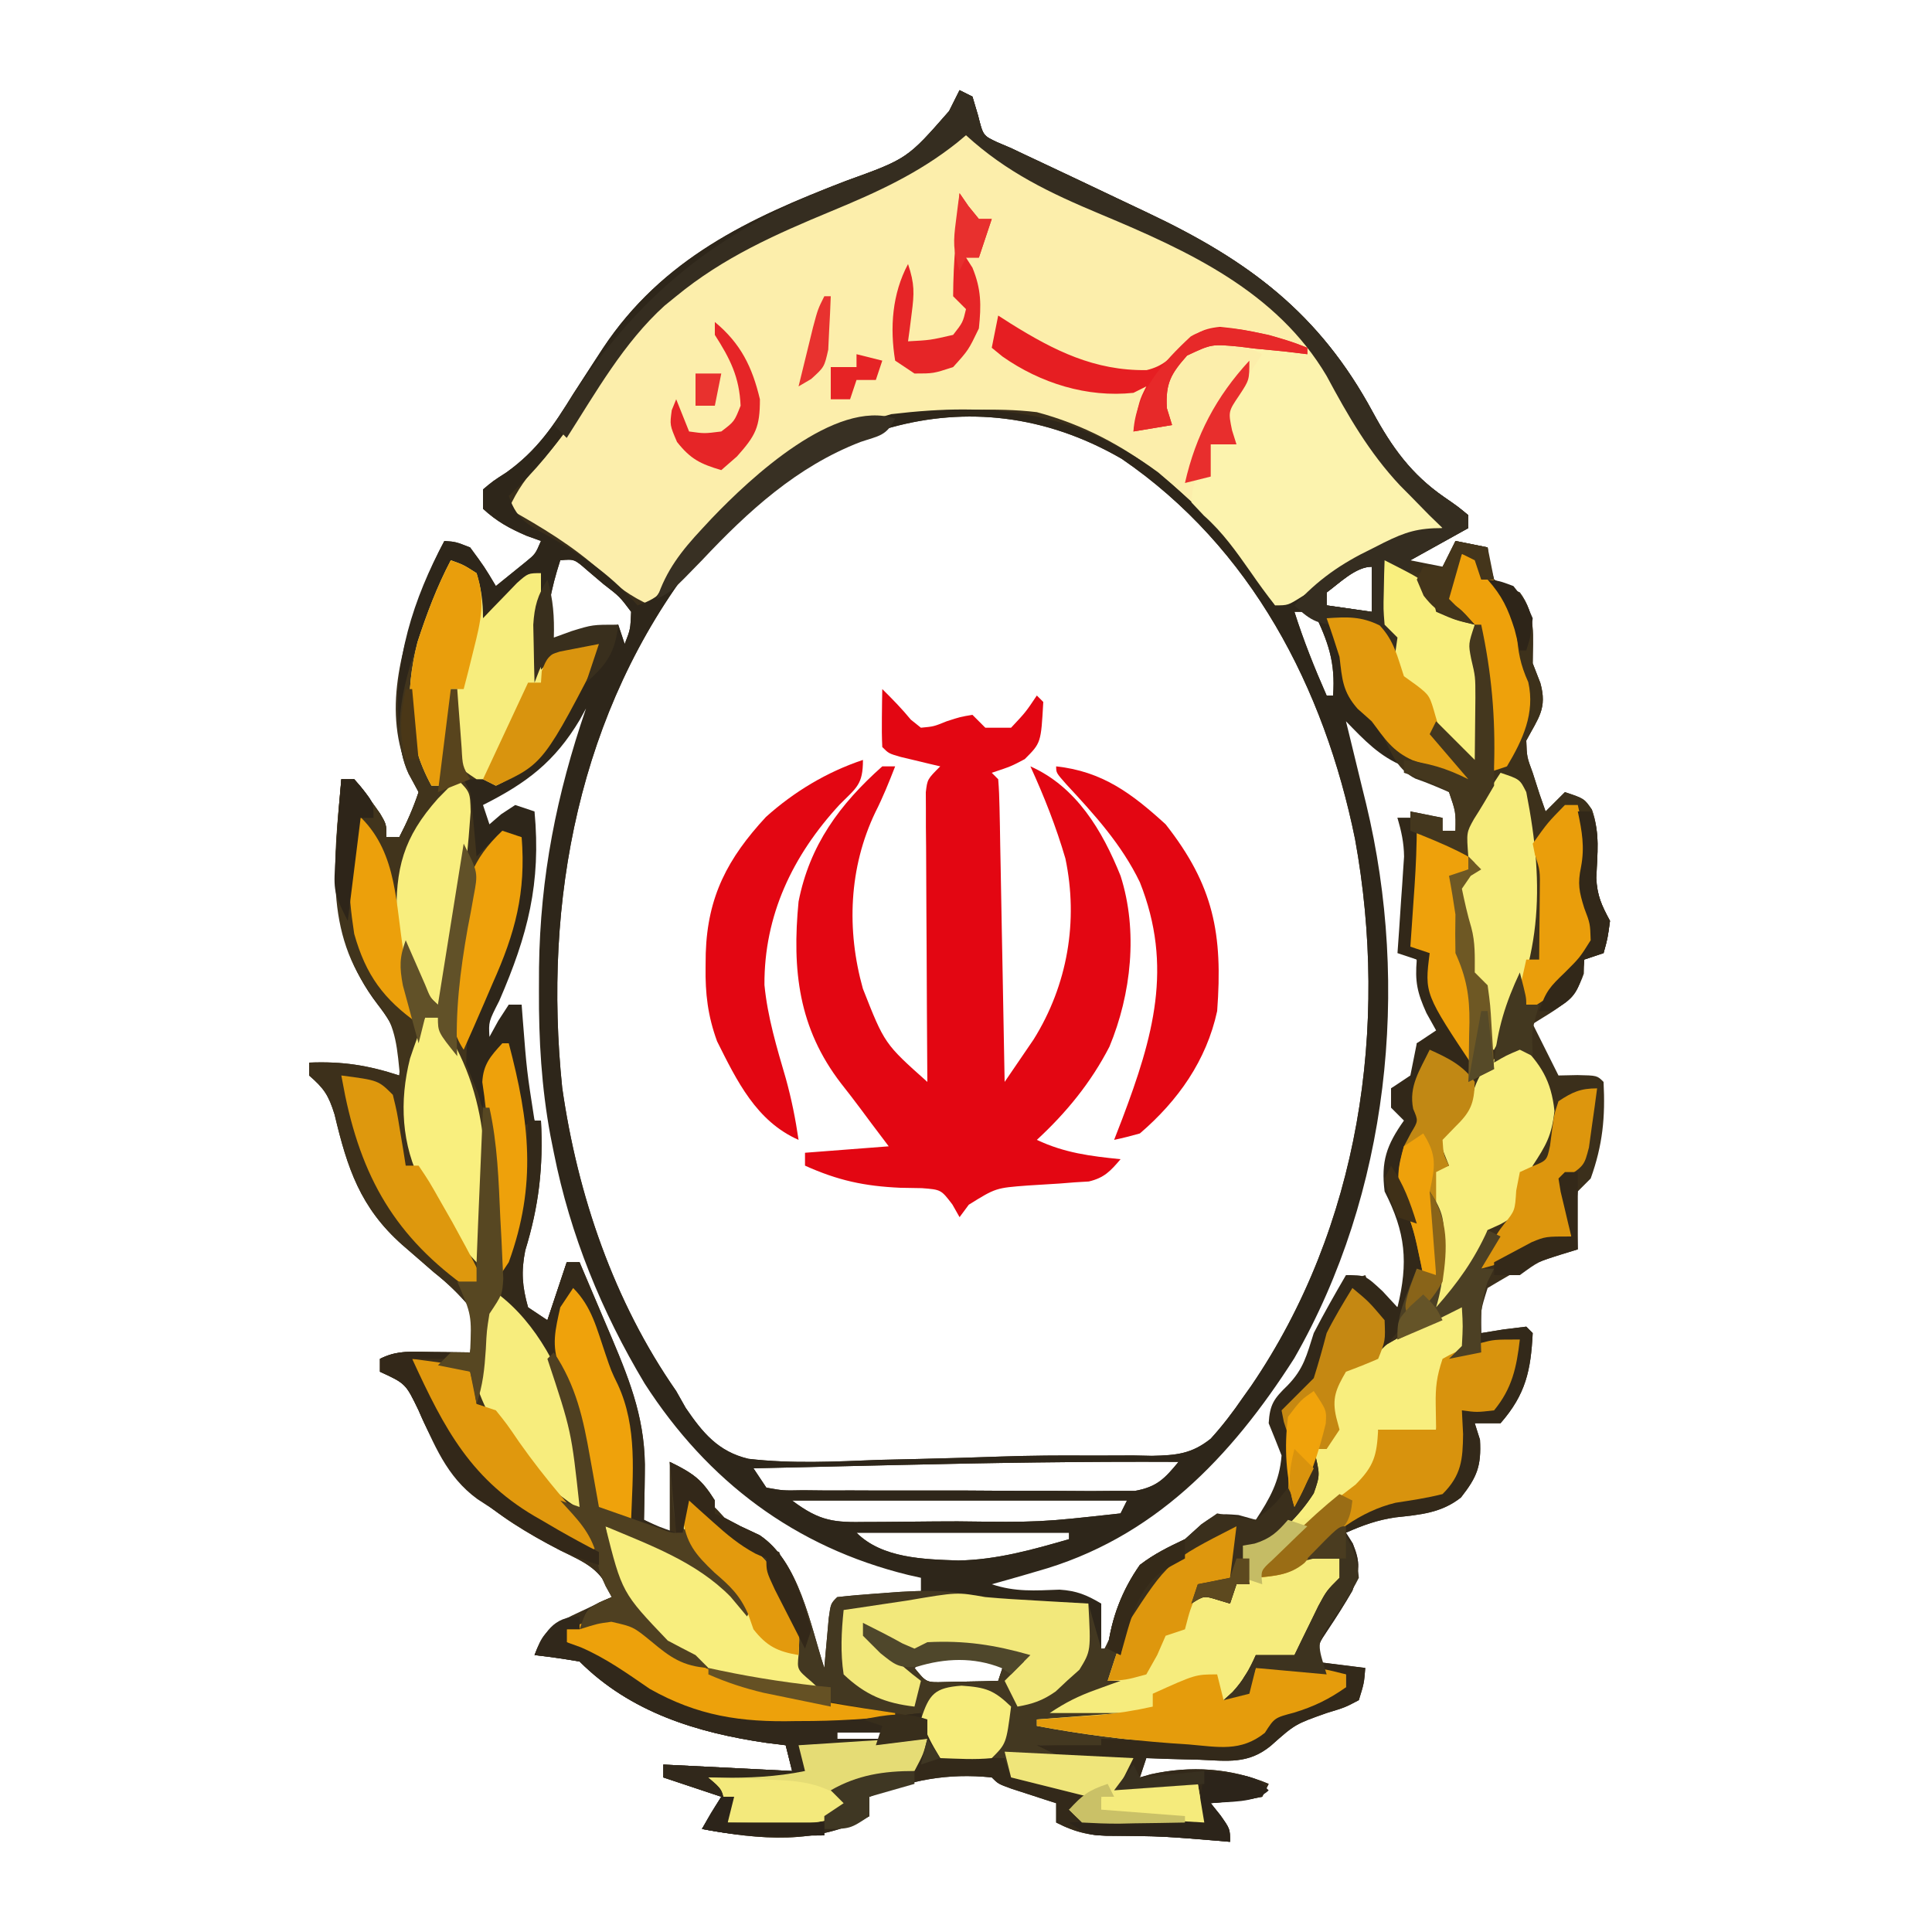<?xml version="1.0" encoding="UTF-8"?>
<svg version="1.1" xmlns="http://www.w3.org/2000/svg" width="300" height="300">
<path d="M0 0 C0.99 0.495 0.99 0.495 2 1 C2.289 1.969 2.578 2.939 2.875 3.938 C3.653 7.055 3.653 7.055 5.821 8.074 C6.54 8.379 7.259 8.685 8 9 C8.642 9.306 9.283 9.611 9.944 9.926 C10.618 10.242 11.291 10.558 11.984 10.883 C16.156 12.844 20.32 14.818 24.481 16.801 C26.089 17.566 27.698 18.329 29.308 19.09 C44.904 26.48 55.874 34.65 64.16 49.989 C67.115 55.435 70.13 59.651 75.25 63.188 C77.391 64.668 77.391 64.668 79 66 C79 66.66 79 67.32 79 68 C76.03 69.65 73.06 71.3 70 73 C71.65 73.33 73.3 73.66 75 74 C75.99 72.02 75.99 72.02 77 70 C78.65 70.33 80.3 70.66 82 71 C82.082 71.784 82.165 72.567 82.25 73.375 C82.498 74.241 82.745 75.108 83 76 C84.933 77.092 84.933 77.092 87 78 C89.565 81.463 89 84.834 89 89 C89.392 90.011 89.784 91.021 90.188 92.062 C91.283 96.022 89.878 97.468 88 101 C88.091 103.54 88.091 103.54 89 106 C89.351 107.093 89.701 108.186 90.062 109.312 C90.372 110.199 90.681 111.086 91 112 C91.99 111.01 92.98 110.02 94 109 C97 110 97 110 98.188 111.719 C99.453 115.271 99.039 118.621 98.875 122.344 C99.007 125.151 99.698 126.563 101 129 C100.625 131.75 100.625 131.75 100 134 C99.01 134.33 98.02 134.66 97 135 C96.979 135.722 96.959 136.444 96.938 137.188 C95.516 141.453 92.743 142.618 89 145 C90.32 147.64 91.64 150.28 93 153 C93.969 152.979 94.939 152.959 95.938 152.938 C99 153 99 153 100 154 C100.282 159.455 99.875 163.792 98 169 C97.34 169.66 96.68 170.32 96 171 C95.757 173.211 95.757 173.211 95.875 175.625 C95.893 176.442 95.911 177.26 95.93 178.102 C95.953 178.728 95.976 179.355 96 180 C95.175 180.248 94.35 180.495 93.5 180.75 C87.437 182.762 87.437 182.762 82 186 C80.86 189.627 80.86 189.627 81 193 C82.134 192.814 83.269 192.629 84.438 192.438 C86.201 192.221 86.201 192.221 88 192 C88.33 192.33 88.66 192.66 89 193 C88.706 198.772 87.937 202.501 84 207 C82.68 207 81.36 207 80 207 C80.268 207.846 80.536 208.691 80.812 209.562 C81.037 213.674 80.352 215.341 77.859 218.527 C74.802 220.949 71.518 221.202 67.719 221.613 C64.885 222.016 62.608 222.843 60 224 C60.351 224.557 60.701 225.114 61.062 225.688 C62.303 228.747 62.069 229.865 61 233 C59.787 235.097 58.503 237.12 57.156 239.133 C55.838 241.101 55.838 241.101 55 244 C57.64 244.33 60.28 244.66 63 245 C62.812 247.375 62.812 247.375 62 250 C59.875 251.125 59.875 251.125 57 252 C52.102 253.733 52.102 253.733 48.332 257.086 C44.828 259.962 41.634 259.439 37.25 259.25 C36.457 259.232 35.664 259.214 34.848 259.195 C32.898 259.148 30.949 259.077 29 259 C28.67 259.99 28.34 260.98 28 262 C28.839 261.758 28.839 261.758 29.695 261.512 C35.888 260.137 42.154 260.538 48 263 C47.67 263.66 47.34 264.32 47 265 C44.351 265.594 41.708 265.742 39 266 C39.495 266.619 39.99 267.238 40.5 267.875 C42 270 42 270 42 272 C41.166 271.928 40.332 271.856 39.473 271.781 C31.746 271.143 31.746 271.143 24 271.062 C20.583 271.119 18.087 270.593 15 269 C15 268.01 15 267.02 15 266 C14.362 265.795 13.724 265.59 13.066 265.379 C12.24 265.109 11.414 264.84 10.562 264.562 C9.327 264.162 9.327 264.162 8.066 263.754 C6 263 6 263 5 262 C-1.885 261.29 -7.635 262.417 -14 265 C-14 265.99 -14 266.98 -14 268 C-22.107 272.525 -31.102 271.659 -40 270 C-39.01 268.35 -38.02 266.7 -37 265 C-41.455 263.515 -41.455 263.515 -46 262 C-46 261.34 -46 260.68 -46 260 C-39.4 260.33 -32.8 260.66 -26 261 C-26.33 259.68 -26.66 258.36 -27 257 C-27.993 256.876 -28.985 256.752 -30.008 256.625 C-40.736 255.072 -51.116 251.884 -59 244 C-61.323 243.6 -63.657 243.26 -66 243 C-64.534 239.057 -62.627 237.982 -58.875 236.25 C-57.965 235.822 -57.055 235.394 -56.117 234.953 C-55.419 234.639 -54.72 234.324 -54 234 C-55.494 229.705 -58.028 228.68 -62 226.75 C-72.615 221.22 -79.343 216.153 -84 205 C-86.005 200.839 -86.005 200.839 -90 199 C-90 198.34 -90 197.68 -90 197 C-87.235 195.618 -84.954 195.905 -81.875 195.938 C-80.779 195.947 -79.684 195.956 -78.555 195.965 C-77.29 195.982 -77.29 195.982 -76 196 C-75.529 192.729 -75.529 192.729 -76 189 C-77.863 186.833 -79.431 185.304 -81.625 183.562 C-82.736 182.606 -83.842 181.645 -84.945 180.68 C-85.742 179.989 -85.742 179.989 -86.556 179.284 C-93.044 173.515 -95.064 167.433 -97.043 159.074 C-97.988 156.038 -98.679 155.02 -101 153 C-101 152.34 -101 151.68 -101 151 C-95.808 150.788 -91.873 151.409 -87 153 C-86.613 148.077 -87.363 145.816 -90.375 141.938 C-98.581 131.25 -97.109 119.795 -96 107 C-95.34 107 -94.68 107 -94 107 C-92.711 108.461 -92.711 108.461 -91.375 110.375 C-90.929 111.001 -90.483 111.628 -90.023 112.273 C-89 114 -89 114 -89 116 C-88.34 116 -87.68 116 -87 116 C-85.794 113.668 -84.835 111.504 -84 109 C-84.474 108.051 -84.949 107.103 -85.438 106.125 C-89.751 96.535 -86.636 86.542 -83.289 77.215 C-82.292 74.728 -81.26 72.36 -80 70 C-78.25 70.125 -78.25 70.125 -76 71 C-73.75 74.062 -73.75 74.062 -72 77 C-70.546 75.824 -70.546 75.824 -69.062 74.625 C-68.517 74.184 -67.972 73.743 -67.41 73.289 C-65.867 72.033 -65.867 72.033 -65 70 C-65.743 69.732 -66.485 69.464 -67.25 69.188 C-69.909 68.039 -71.878 66.965 -74 65 C-74 64.01 -74 63.02 -74 62 C-72.461 60.704 -72.461 60.704 -70.375 59.363 C-65.646 55.988 -63.009 52.087 -60 47.188 C-58.96 45.575 -57.916 43.966 -56.867 42.359 C-56.372 41.599 -55.877 40.84 -55.366 40.057 C-46.164 26.204 -32.733 19.866 -17.64 14.094 C-8.101 10.651 -8.101 10.651 -1.625 3.25 C-1.089 2.178 -0.552 1.105 0 0 Z M-41 73 C-59.099 96.388 -64.699 125.882 -61.7 154.906 C-59.32 171.569 -53.667 188.127 -44 202 C-43.513 202.862 -43.026 203.725 -42.524 204.614 C-39.901 208.462 -37.487 211.414 -32.779 212.523 C-26.034 213.309 -19.268 212.958 -12.5 212.688 C-10.371 212.635 -8.242 212.586 -6.113 212.541 C-1.948 212.445 2.215 212.321 6.379 212.173 C11.06 212.014 15.722 211.98 20.406 212.02 C22.604 212.014 24.802 212.008 27 212 C27.951 212.02 28.901 212.04 29.881 212.061 C33.625 211.974 36.026 211.779 39.004 209.398 C40.856 207.357 42.443 205.274 44 203 C44.424 202.404 44.849 201.809 45.286 201.195 C62.11 176.517 66.709 145.407 61.411 116.293 C56.625 92.785 45.287 71.009 25.188 57.25 C1.262 43.383 -24.206 52.82 -41 73 Z M-62 73 C-63.452 77.537 -64.235 81.181 -64 86 C-60.37 85.01 -56.74 84.02 -53 83 C-52.67 83.99 -52.34 84.98 -52 86 C-51.112 83.724 -51.112 83.724 -51 81 C-52.772 78.644 -52.772 78.644 -55.312 76.688 C-56.134 75.99 -56.955 75.293 -57.801 74.574 C-59.82 72.806 -59.82 72.806 -62 73 Z M57 78 C57 78.66 57 79.32 57 80 C59.31 80.33 61.62 80.66 64 81 C64 78.69 64 76.38 64 74 C61.497 74 58.926 76.607 57 78 Z M52 81 C53.418 85.472 55.113 89.711 57 94 C57.33 94 57.66 94 58 94 C58.383 88.768 57.219 85.622 55 81 C54.01 81 53.02 81 52 81 Z M-54 86 C-53 88 -53 88 -53 88 Z M-56 90 C-55 92 -55 92 -55 92 Z M-58 94 C-58.306 94.641 -58.611 95.281 -58.926 95.941 C-62.883 103.421 -67.612 107.03 -75 111 C-74.67 112.32 -74.34 113.64 -74 115 C-73.216 114.505 -72.433 114.01 -71.625 113.5 C-69 112 -69 112 -67 112 C-66.047 122.251 -67.448 129.695 -71.598 139.095 C-73.709 143.417 -73.709 143.417 -73 148 C-70.657 145.328 -70.657 145.328 -70 142 C-69.34 142 -68.68 142 -68 142 C-68.023 142.797 -68.046 143.593 -68.07 144.414 C-68.168 150.177 -67.86 154.536 -66 160 C-65.285 167.143 -66.345 173.347 -68.441 180.176 C-69.1 183.506 -68.985 185.751 -68 189 C-66.68 189.66 -65.36 190.32 -64 191 C-63.01 188.03 -62.02 185.06 -61 182 C-60.34 182 -59.68 182 -59 182 C-58.841 182.594 -58.683 183.189 -58.52 183.801 C-56.867 189.67 -54.729 195.061 -52.086 200.555 C-49.914 205.445 -49.877 209.956 -49.938 215.25 C-49.942 215.995 -49.947 216.74 -49.951 217.508 C-49.963 219.339 -49.981 221.169 -50 223 C-48.02 223.66 -46.04 224.32 -44 225 C-43.973 223.563 -43.954 222.125 -43.938 220.688 C-43.926 219.887 -43.914 219.086 -43.902 218.262 C-43.903 215.831 -43.903 215.831 -45 213 C-42.489 215.511 -39.98 218.021 -37.5 220.562 C-33.382 225.094 -33.382 225.094 -28 227 C-27.83 227.534 -27.66 228.067 -27.484 228.617 C-25.565 234.517 -23.359 240.263 -21 246 C-20.67 246 -20.34 246 -20 246 C-19.67 242.37 -19.34 238.74 -19 235 C-16.494 234.814 -16.494 234.814 -13.938 234.625 C-9.37 234.218 -5.341 233.447 -1 232 C-1 231.67 -1 231.34 -1 231 C-2.016 230.781 -3.032 230.562 -4.078 230.336 C-23.342 225.99 -37.032 217.229 -47.902 200.578 C-59.129 181.907 -64.419 161.596 -64.312 139.812 C-64.306 138.044 -64.306 138.044 -64.3 136.24 C-64.133 123.251 -62.355 111.502 -57.672 99.32 C-56.726 96.876 -56.726 96.876 -58 94 Z M59 97 C59.398 98.615 59.398 98.615 59.805 100.262 C67.752 132.865 68.118 166.978 50.98 196.902 C41.5 211.73 29.699 224.619 12 229 C8.346 229.755 4.685 230.415 1 231 C5.157 233.15 8.306 234.112 13 234 C16.114 233.926 18.007 234.002 21 235 C21.33 237.64 21.66 240.28 22 243 C23.086 240.891 24.082 238.798 24.973 236.598 C27.577 230.54 29.988 227.691 36.012 224.938 C38.167 224.058 38.167 224.058 40 222 C43.125 222.375 43.125 222.375 46 223 C49.681 217.956 49.681 217.956 51 212 C50.347 210.328 49.681 208.661 49 207 C49.178 204.065 49.807 203.187 51.938 201.125 C54.455 198.532 54.941 196.441 56 193 C56.615 191.549 57.262 190.112 57.938 188.688 C58.415 187.672 58.415 187.672 58.902 186.637 C60 185 60 185 63 184 C63.268 184.639 63.536 185.279 63.812 185.938 C64.887 188.331 64.887 188.331 68 189 C70.009 184.857 70.402 181.585 70 177 C69.016 174.992 68.017 172.991 67 171 C66.427 166.317 67.296 163.831 70 160 C69.01 158.35 68.02 156.7 67 155 C68.32 154.34 69.64 153.68 71 153 C71 151.35 71 149.7 71 148 C72.32 147.34 73.64 146.68 75 146 C74.526 145.113 74.051 144.226 73.562 143.312 C72.195 140.414 71.619 138.094 71 135 C70.34 134.67 69.68 134.34 69 134 C69.095 132.819 69.191 131.638 69.289 130.422 C69.402 128.865 69.514 127.307 69.625 125.75 C69.689 124.973 69.754 124.195 69.82 123.395 C70.251 117.915 70.251 117.915 68 113 C69.98 113 71.96 113 74 113 C74.495 113.99 74.495 113.99 75 115 C75.66 115 76.32 115 77 115 C77.955 113.275 77.955 113.275 78 111 C75.441 107.722 73.331 106.142 69.5 104.5 C65.713 102.877 63.764 101.001 61 98 C60.34 97.67 59.68 97.34 59 97 Z M-75 148 C-74 150 -74 150 -74 150 Z M-10.25 213.5 C-12.375 213.548 -14.5 213.597 -16.625 213.645 C-21.75 213.761 -26.875 213.88 -32 214 C-31.01 215.485 -31.01 215.485 -30 217 C-27.405 217.467 -27.405 217.467 -24.329 217.404 C-23.14 217.417 -21.952 217.429 -20.728 217.442 C-19.439 217.44 -18.149 217.437 -16.82 217.434 C-15.501 217.439 -14.181 217.444 -12.822 217.449 C-10.026 217.458 -7.23 217.456 -4.434 217.446 C-0.854 217.435 2.726 217.455 6.306 217.484 C9.06 217.502 11.814 217.502 14.567 217.496 C16.528 217.496 18.489 217.513 20.45 217.53 C21.645 217.521 22.839 217.511 24.07 217.502 C25.646 217.501 25.646 217.501 27.255 217.501 C30.648 216.882 31.836 215.615 34 213 C19.242 212.926 4.503 213.152 -10.25 213.5 Z M-26 219 C-21.65 222.263 -19.491 222.417 -14.375 222.328 C-13.632 222.326 -12.89 222.324 -12.124 222.322 C-10.551 222.316 -8.977 222.302 -7.404 222.281 C-5.036 222.25 -2.669 222.24 -0.301 222.234 C12.42 222.39 12.42 222.39 25 221 C25.33 220.34 25.66 219.68 26 219 C8.84 219 -8.32 219 -26 219 Z M-16 224 C-12.034 227.966 -5.601 228.129 -0.188 228.312 C5.754 228.21 11.32 226.639 17 225 C17 224.67 17 224.34 17 224 C6.11 224 -4.78 224 -16 224 Z M-7 245 C-5.163 247.272 -5.163 247.272 -2.398 247.195 C-1.401 247.172 -0.403 247.149 0.625 247.125 C1.628 247.107 2.631 247.089 3.664 247.07 C4.82 247.036 4.82 247.036 6 247 C6.33 246.01 6.66 245.02 7 244 C4.356 243.119 2.719 242.838 0 242.812 C-1.021 242.791 -1.021 242.791 -2.062 242.77 C-4.326 242.891 -4.326 242.891 -7 245 Z M-19 255 C-19 255.33 -19 255.66 -19 256 C-16.69 256 -14.38 256 -12 256 C-12 255.67 -12 255.34 -12 255 C-14.31 255 -16.62 255 -19 255 Z M11 256 C11 256.33 11 256.66 11 257 C13.31 257 15.62 257 18 257 C18 256.67 18 256.34 18 256 C15.69 256 13.38 256 11 256 Z M18 257 C18 257.33 18 257.66 18 258 C20.31 258 22.62 258 25 258 C25 257.67 25 257.34 25 257 C22.69 257 20.38 257 18 257 Z " fill="#3B2F1B" transform="translate(149,14)"/>
<path d="M0 0 C1.938 0.688 1.938 0.688 4 2 C4.729 4.43 5 6.472 5 9 C5.482 8.495 5.964 7.989 6.461 7.469 C7.408 6.494 7.408 6.494 8.375 5.5 C9.315 4.525 9.315 4.525 10.273 3.531 C12 2 12 2 14 2 C14 6.95 14 11.9 14 17 C15.32 15.68 16.64 14.36 18 13 C21.25 12.25 21.25 12.25 24 12 C22.948 14.214 21.884 16.42 20.812 18.625 C20.521 19.242 20.229 19.86 19.928 20.496 C16.947 26.587 13.373 32.072 7 35 C6.34 34.67 5.68 34.34 5 34 C4.67 34 4.34 34 4 34 C3.34 34 2.68 34 2 34 C2.33 34.66 2.66 35.32 3 36 C3.226 37.704 3.409 39.413 3.562 41.125 C3.688 42.49 3.688 42.49 3.816 43.883 C3.907 44.931 3.907 44.931 4 46 C5.32 44.68 6.64 43.36 8 42 C9.485 42.495 9.485 42.495 11 43 C11.695 51.591 10.016 57.585 6.375 65.312 C2.823 72.212 2.823 72.212 2.727 79.668 C3.147 80.438 3.567 81.207 4 82 C4.454 81.031 4.907 80.061 5.375 79.062 C7 76 7 76 9 75 C9.99 78.96 10.98 82.92 12 87 C12.66 87 13.32 87 14 87 C14.383 94.198 13.677 100.276 11.559 107.176 C10.905 110.48 11.092 112.763 12 116 C12.99 116.66 13.98 117.32 15 118 C15.99 115.03 16.98 112.06 18 109 C18.66 109 19.32 109 20 109 C21.295 112.04 22.586 115.082 23.875 118.125 C24.24 118.981 24.605 119.837 24.98 120.719 C28.039 127.947 30.326 133.907 30.125 141.875 C30.116 142.563 30.107 143.252 30.098 143.961 C30.074 145.641 30.038 147.32 30 149 C31.32 149.66 32.64 150.32 34 151 C34 147.37 34 143.74 34 140 C37.755 141.878 38.888 142.62 41 146 C41 146.66 41 147.32 41 148 C41.804 148.371 41.804 148.371 42.625 148.75 C43.409 149.162 44.193 149.575 45 150 C45.969 150.454 46.939 150.907 47.938 151.375 C54.116 155.504 55.805 165.315 58 172 C58.061 171.29 58.121 170.579 58.184 169.848 C58.309 168.469 58.309 168.469 58.438 167.062 C58.519 166.146 58.6 165.229 58.684 164.285 C59 162 59 162 60 161 C62.099 160.763 64.205 160.585 66.312 160.438 C67.464 160.354 68.615 160.27 69.801 160.184 C73.196 159.989 76.366 159.892 79.727 160.465 C83.61 161.1 87.45 161.346 91.375 161.562 C92.111 161.606 92.847 161.649 93.605 161.693 C95.403 161.798 97.202 161.9 99 162 C99.99 165.465 99.99 165.465 101 169 C101.66 169 102.32 169 103 169 C103.233 168.287 103.467 167.574 103.707 166.84 C106.867 158.543 111.102 154.888 119 151 C119.99 150.67 120.98 150.34 122 150 C122 152.64 122 155.28 122 158 C119.03 158.99 119.03 158.99 116 160 C117.32 160.33 118.64 160.66 120 161 C122.624 157.939 123 157.268 123 153 C123.593 152.907 124.186 152.814 124.797 152.719 C127.508 151.834 128.467 150.697 130.25 148.5 C130.771 147.871 131.292 147.242 131.828 146.594 C133.099 145.195 133.099 145.195 133 144 C132.01 144.99 131.02 145.98 130 147 C130.017 145.879 130.017 145.879 130.035 144.734 C130.044 143.75 130.053 142.765 130.062 141.75 C130.08 140.288 130.08 140.288 130.098 138.797 C130.118 136.063 130.118 136.063 129.352 133.785 C129.236 133.196 129.12 132.607 129 132 C130.667 130.333 132.333 128.667 134 127 C134.729 124.685 135.392 122.349 136 120 C137.215 117.574 138.581 115.317 140 113 C142.5 115.25 142.5 115.25 145 118 C145 119.32 145 120.64 145 122 C146.031 121.402 147.062 120.804 148.125 120.188 C151.36 118.336 154.649 116.635 158 115 C158.188 118.375 158.188 118.375 158 122 C157.01 122.66 156.02 123.32 155 124 C154.199 126.647 154.199 126.647 153.812 129.625 C153.654 130.628 153.495 131.631 153.332 132.664 C153.222 133.435 153.113 134.206 153 135 C150.03 135 147.06 135 144 135 C144.165 135.846 144.33 136.691 144.5 137.562 C143.723 142.906 140.092 144.795 136 148 C134.534 149.262 133.075 150.532 131.625 151.812 C130.978 152.376 130.331 152.939 129.664 153.52 C128.406 154.639 127.191 155.809 126 157 C129.96 156.01 133.92 155.02 138 154 C138.33 155.32 138.66 156.64 139 158 C137.73 159.426 137.73 159.426 136 161 C135.05 162.7 134.156 164.432 133.312 166.188 C132.876 167.089 132.439 167.99 131.988 168.918 C131.662 169.605 131.336 170.292 131 171 C129.608 170.845 129.608 170.845 128.188 170.688 C127.136 170.791 126.084 170.894 125 171 C123.065 173.391 123.065 173.391 122 176 C122.66 175.67 123.32 175.34 124 175 C124.33 174.01 124.66 173.02 125 172 C134.41 171.815 134.41 171.815 139 173 C139 173.66 139 174.32 139 175 C136.368 176.858 134.024 177.993 130.938 178.938 C127.917 179.752 127.917 179.752 126.292 182.042 C123.132 184.741 120.349 184.507 116.391 184.391 C115.664 184.385 114.937 184.379 114.188 184.373 C111.875 184.351 109.563 184.301 107.25 184.25 C105.678 184.23 104.107 184.212 102.535 184.195 C98.689 184.155 94.846 184.076 91 184 C95.95 184.66 100.9 185.32 106 186 C105.34 187.32 104.68 188.64 104 190 C107.96 190 111.92 190 116 190 C116.33 191.98 116.66 193.96 117 196 C113.875 196.058 110.75 196.094 107.625 196.125 C106.736 196.142 105.846 196.159 104.93 196.176 C104.079 196.182 103.228 196.189 102.352 196.195 C101.566 196.206 100.781 196.216 99.971 196.227 C98 196 98 196 96 194 C96.99 193.34 97.98 192.68 99 192 C98.145 191.807 97.291 191.613 96.41 191.414 C95.305 191.154 94.201 190.893 93.062 190.625 C91.96 190.37 90.858 190.115 89.723 189.852 C88.824 189.571 87.926 189.29 87 189 C86.67 188.34 86.34 187.68 86 187 C83.738 186.762 83.738 186.762 81.125 186.75 C78.391 186.551 78.391 186.551 76 186 C73.875 182.938 73.875 182.938 73 180 C71.729 180.159 70.458 180.317 69.148 180.48 C49.081 182.69 34.256 180.293 18 168 C18 167.34 18 166.68 18 166 C18.66 166 19.32 166 20 166 C20.33 165.01 20.66 164.02 21 163 C23.062 161.812 23.062 161.812 25 161 C23.506 156.705 20.972 155.68 17 153.75 C6.385 148.22 -0.343 143.153 -5 132 C-7.005 127.839 -7.005 127.839 -11 126 C-11 125.34 -11 124.68 -11 124 C-8.235 122.618 -5.954 122.905 -2.875 122.938 C-1.779 122.947 -0.684 122.956 0.445 122.965 C1.288 122.976 2.131 122.988 3 123 C3.471 119.729 3.471 119.729 3 116 C1.137 113.833 -0.431 112.304 -2.625 110.562 C-3.736 109.606 -4.842 108.645 -5.945 107.68 C-6.477 107.219 -7.008 106.759 -7.556 106.284 C-14.044 100.515 -16.064 94.433 -18.043 86.074 C-18.988 83.038 -19.679 82.02 -22 80 C-22 79.34 -22 78.68 -22 78 C-16.808 77.788 -12.873 78.409 -8 80 C-7.613 75.077 -8.363 72.816 -11.375 68.938 C-19.581 58.25 -18.109 46.795 -17 34 C-16.34 34 -15.68 34 -15 34 C-13.711 35.461 -13.711 35.461 -12.375 37.375 C-11.929 38.001 -11.483 38.628 -11.023 39.273 C-10 41 -10 41 -10 43 C-9.34 43 -8.68 43 -8 43 C-6.794 40.668 -5.835 38.504 -5 36 C-5.516 35.051 -6.031 34.102 -6.562 33.125 C-10.275 25.037 -5.732 14.424 -3 6.559 C-2.114 4.291 -1.134 2.152 0 0 Z M72 172 C73.837 174.272 73.837 174.272 76.602 174.195 C77.599 174.172 78.597 174.149 79.625 174.125 C80.628 174.107 81.631 174.089 82.664 174.07 C83.82 174.036 83.82 174.036 85 174 C85.33 173.01 85.66 172.02 86 171 C83.356 170.119 81.719 169.838 79 169.812 C77.979 169.791 77.979 169.791 76.938 169.77 C74.674 169.891 74.674 169.891 72 172 Z " fill="#3D301B" transform="translate(70,87)"/>
<path d="M0 0 C0.487 0.352 0.975 0.704 1.477 1.066 C10.448 7.313 20.166 11.874 30.25 16 C36.486 18.621 41.675 21.86 47 26 C48.052 26.742 49.104 27.485 50.188 28.25 C55.088 33.041 58.255 39.042 61.719 44.914 C65.081 50.462 68.351 54.667 73.496 58.66 C73.992 59.102 74.489 59.544 75 60 C75 60.66 75 61.32 75 62 C74.189 62.28 73.378 62.559 72.543 62.848 C65.462 65.411 59.356 68.379 53.145 72.645 C51 74 51 74 49 74 C47.752 72.399 46.578 70.742 45.438 69.062 C37.01 57.277 26.31 47.821 12 44 C8.696 43.601 5.45 43.57 2.125 43.625 C1.239 43.635 0.354 43.645 -0.558 43.656 C-6.795 43.804 -12.284 44.344 -18 47 C-19.311 47.586 -19.311 47.586 -20.648 48.184 C-32.481 54.034 -40.786 63.128 -48 74 C-51.048 72.63 -53.202 71.039 -55.625 68.75 C-60.026 64.79 -64.848 61.882 -70 59 C-68.675 56.075 -67.212 54.001 -65 51.688 C-61.578 47.896 -58.876 43.844 -56.125 39.562 C-45.954 24.023 -32.758 16.481 -15.749 9.965 C-9.826 7.625 -4.539 4.539 0 0 Z " fill="#FCEEAB" transform="translate(149,20)"/>
<path d="M0 0 C0.99 0.495 0.99 0.495 2 1 C2.289 1.969 2.578 2.939 2.875 3.938 C3.653 7.055 3.653 7.055 5.821 8.074 C6.54 8.379 7.259 8.685 8 9 C8.642 9.306 9.283 9.611 9.944 9.926 C10.618 10.242 11.291 10.558 11.984 10.883 C16.156 12.844 20.32 14.818 24.481 16.801 C26.089 17.566 27.698 18.329 29.308 19.09 C44.904 26.48 55.874 34.65 64.16 49.989 C67.115 55.435 70.13 59.651 75.25 63.188 C77.391 64.668 77.391 64.668 79 66 C79 66.66 79 67.32 79 68 C76.03 69.65 73.06 71.3 70 73 C70 73.99 70 74.98 70 76 C69.01 75.34 68.02 74.68 67 74 C66.946 75.416 66.907 76.833 66.875 78.25 C66.852 79.039 66.829 79.828 66.805 80.641 C67.017 83.207 67.713 84.792 69 87 C68.01 87.495 68.01 87.495 67 88 C66.835 87.381 66.67 86.763 66.5 86.125 C64.098 82.722 60.998 82.774 57 82 C57.277 82.592 57.554 83.183 57.84 83.793 C60.924 90.52 60.924 90.52 61.438 93.75 C62.274 97.098 64.542 98.662 67 101 C68.312 103.312 68.312 103.312 69 105 C65.175 103.442 62.852 100.928 60 98 C60.146 98.594 60.292 99.189 60.443 99.801 C61.113 102.533 61.775 105.266 62.438 108 C62.783 109.402 62.783 109.402 63.135 110.832 C70.007 139.317 66.656 171.299 51.977 196.906 C42.133 212.313 30.078 224.964 12 230 C11.301 230.205 10.603 230.41 9.883 230.621 C8.259 231.094 6.63 231.549 5 232 C8.664 233.221 11.702 232.984 15.527 232.84 C18.177 233.011 19.734 233.659 22 235 C22 237.31 22 239.62 22 242 C21.67 242 21.34 242 21 242 C20.67 240.02 20.34 238.04 20 236 C18.915 235.939 17.829 235.879 16.711 235.816 C15.266 235.732 13.82 235.647 12.375 235.562 C11.662 235.523 10.949 235.484 10.215 235.443 C6.965 235.25 3.842 234.974 0.625 234.438 C-1.994 234.001 -3.518 234.141 -6 235 C-6 233.68 -6 232.36 -6 231 C-6.655 230.853 -7.31 230.706 -7.984 230.555 C-25.565 226.234 -39.113 216.029 -48.901 200.834 C-55.593 189.661 -60.455 177.777 -63 165 C-63.262 163.69 -63.262 163.69 -63.529 162.354 C-64.925 154.802 -65.35 147.484 -65.312 139.812 C-65.306 138.043 -65.306 138.043 -65.3 136.238 C-65.118 122.106 -62.578 109.362 -58 96 C-58.317 96.58 -58.634 97.16 -58.961 97.758 C-62.88 104.319 -67.222 107.584 -74 111 C-73.67 111.99 -73.34 112.98 -73 114 C-72.402 113.484 -71.804 112.969 -71.188 112.438 C-70.466 111.963 -69.744 111.489 -69 111 C-67.515 111.495 -67.515 111.495 -66 112 C-64.962 123.176 -67.037 131.173 -71.469 141.395 C-73.13 144.654 -73.13 144.654 -73 147 C-72.546 146.175 -72.093 145.35 -71.625 144.5 C-71.089 143.675 -70.552 142.85 -70 142 C-69.34 142 -68.68 142 -68 142 C-67.909 143.195 -67.909 143.195 -67.816 144.414 C-67.203 152.243 -67.203 152.243 -66 160 C-66.66 160.33 -67.32 160.66 -68 161 C-68.99 157.04 -69.98 153.08 -71 149 C-73.125 152.188 -73.502 154.265 -74 158 C-76.184 154.724 -77.327 152.894 -78 149 C-76.634 144.287 -74.384 139.922 -72.297 135.494 C-69.292 128.762 -68.404 123.357 -69 116 C-71.494 117.204 -73.681 118.454 -76 120 C-76.495 113.565 -76.495 113.565 -77 107 C-75.35 106.01 -73.7 105.02 -72 104 C-72 104.99 -72 105.98 -72 107 C-63.698 102.019 -60.046 94.541 -56 86 C-57.279 86.248 -58.557 86.495 -59.875 86.75 C-60.954 86.959 -60.954 86.959 -62.055 87.172 C-64.19 87.857 -64.19 87.857 -65.258 90.078 C-65.503 90.712 -65.748 91.347 -66 92 C-66.027 90.104 -66.046 88.208 -66.062 86.312 C-66.074 85.257 -66.086 84.201 -66.098 83.113 C-66.009 80.276 -65.649 77.756 -65 75 C-66.275 76.078 -67.545 77.163 -68.812 78.25 C-69.52 78.853 -70.228 79.457 -70.957 80.078 C-72.919 81.924 -74.457 83.799 -76 86 C-75.881 85.397 -75.763 84.793 -75.641 84.172 C-75.247 81.734 -74.953 79.471 -75 77 C-76.751 74.409 -76.751 74.409 -79 73 C-82.087 81.49 -84.01 90.204 -86 99 C-86.33 99 -86.66 99 -87 99 C-88.069 88.907 -84.763 78.858 -80 70 C-78.25 70.125 -78.25 70.125 -76 71 C-73.75 74.062 -73.75 74.062 -72 77 C-70.546 75.824 -70.546 75.824 -69.062 74.625 C-68.517 74.184 -67.972 73.743 -67.41 73.289 C-65.867 72.033 -65.867 72.033 -65 70 C-65.743 69.732 -66.485 69.464 -67.25 69.188 C-69.909 68.039 -71.878 66.965 -74 65 C-74 64.01 -74 63.02 -74 62 C-72.461 60.704 -72.461 60.704 -70.375 59.363 C-65.646 55.988 -63.009 52.087 -60 47.188 C-58.96 45.575 -57.916 43.966 -56.867 42.359 C-56.372 41.599 -55.877 40.84 -55.366 40.057 C-46.164 26.204 -32.733 19.866 -17.64 14.094 C-8.101 10.651 -8.101 10.651 -1.625 3.25 C-1.089 2.178 -0.552 1.105 0 0 Z M-2.875 8.688 C-7.935 13.062 -13.772 15.253 -19.899 17.785 C-28.594 21.395 -36.667 24.947 -44 31 C-44.647 31.523 -45.294 32.047 -45.961 32.586 C-51.63 37.699 -55.561 44.071 -59.613 50.478 C-62.669 55.259 -65.838 59.134 -70 63 C-68.623 67.13 -66.548 67.672 -62.812 69.812 C-57.854 72.724 -53.796 75.661 -50 80 C-46.197 78.732 -45.634 77.301 -43.438 74 C-35.266 62.578 -24.231 54.248 -10.609 50.309 C5.119 48.449 17.8 49.719 30.875 59.375 C32.272 60.557 33.648 61.766 35 63 C35.697 63.629 36.395 64.258 37.113 64.906 C41.902 69.452 45.563 74.376 49 80 C52.961 78.984 55.896 77.469 59.188 75.125 C64.118 71.692 69.304 69.81 75 68 C73.872 64.617 73.326 64.365 70.562 62.375 C65.559 58.189 62.76 52.956 59.678 47.306 C51.264 32.052 37.566 24.817 21.863 18.25 C14.695 15.25 8.463 12.43 2.504 7.285 C-0.195 4.979 0.064 5.94 -2.875 8.688 Z M-41 73 C-59.099 96.388 -64.699 125.882 -61.7 154.906 C-59.32 171.569 -53.667 188.127 -44 202 C-43.513 202.862 -43.026 203.725 -42.524 204.614 C-39.901 208.462 -37.487 211.414 -32.779 212.523 C-26.034 213.309 -19.268 212.958 -12.5 212.688 C-10.371 212.635 -8.242 212.586 -6.113 212.541 C-1.948 212.445 2.215 212.321 6.379 212.173 C11.06 212.014 15.722 211.98 20.406 212.02 C22.604 212.014 24.802 212.008 27 212 C27.951 212.02 28.901 212.04 29.881 212.061 C33.625 211.974 36.026 211.779 39.004 209.398 C40.856 207.357 42.443 205.274 44 203 C44.424 202.404 44.849 201.809 45.286 201.195 C62.11 176.517 66.709 145.407 61.411 116.293 C56.625 92.785 45.287 71.009 25.188 57.25 C1.262 43.383 -24.206 52.82 -41 73 Z M-62 73 C-63.452 77.537 -64.235 81.181 -64 86 C-60.37 85.01 -56.74 84.02 -53 83 C-52.67 83.99 -52.34 84.98 -52 86 C-51.112 83.724 -51.112 83.724 -51 81 C-52.772 78.644 -52.772 78.644 -55.312 76.688 C-56.134 75.99 -56.955 75.293 -57.801 74.574 C-59.82 72.806 -59.82 72.806 -62 73 Z M57 78 C57 78.66 57 79.32 57 80 C59.31 80.33 61.62 80.66 64 81 C64 78.69 64 76.38 64 74 C61.497 74 58.926 76.607 57 78 Z M52 81 C53.418 85.472 55.113 89.711 57 94 C57.33 94 57.66 94 58 94 C58.383 88.768 57.219 85.622 55 81 C54.01 81 53.02 81 52 81 Z M-54 86 C-53 88 -53 88 -53 88 Z M-56 90 C-55 92 -55 92 -55 92 Z M-75 148 C-74 150 -74 150 -74 150 Z M-10.25 213.5 C-12.375 213.548 -14.5 213.597 -16.625 213.645 C-21.75 213.761 -26.875 213.88 -32 214 C-31.01 215.485 -31.01 215.485 -30 217 C-27.405 217.467 -27.405 217.467 -24.329 217.404 C-23.14 217.417 -21.952 217.429 -20.728 217.442 C-19.439 217.44 -18.149 217.437 -16.82 217.434 C-15.501 217.439 -14.181 217.444 -12.822 217.449 C-10.026 217.458 -7.23 217.456 -4.434 217.446 C-0.854 217.435 2.726 217.455 6.306 217.484 C9.06 217.502 11.814 217.502 14.567 217.496 C16.528 217.496 18.489 217.513 20.45 217.53 C21.645 217.521 22.839 217.511 24.07 217.502 C25.646 217.501 25.646 217.501 27.255 217.501 C30.648 216.882 31.836 215.615 34 213 C19.242 212.926 4.503 213.152 -10.25 213.5 Z M-26 219 C-21.65 222.263 -19.491 222.417 -14.375 222.328 C-13.632 222.326 -12.89 222.324 -12.124 222.322 C-10.551 222.316 -8.977 222.302 -7.404 222.281 C-5.036 222.25 -2.669 222.24 -0.301 222.234 C12.42 222.39 12.42 222.39 25 221 C25.33 220.34 25.66 219.68 26 219 C8.84 219 -8.32 219 -26 219 Z M-16 224 C-12.034 227.966 -5.601 228.129 -0.188 228.312 C5.754 228.21 11.32 226.639 17 225 C17 224.67 17 224.34 17 224 C6.11 224 -4.78 224 -16 224 Z " fill="#2E261A" transform="translate(149,14)"/>
<path d="M0 0 C2.5 2.25 2.5 2.25 5 5 C5 6.32 5 7.64 5 9 C6.031 8.402 7.062 7.804 8.125 7.188 C11.36 5.336 14.649 3.635 18 2 C18.188 5.375 18.188 5.375 18 9 C17.01 9.66 16.02 10.32 15 11 C14.199 13.647 14.199 13.647 13.812 16.625 C13.654 17.628 13.495 18.631 13.332 19.664 C13.222 20.435 13.113 21.206 13 22 C10.03 22 7.06 22 4 22 C4.165 22.846 4.33 23.691 4.5 24.562 C3.723 29.906 0.092 31.795 -4 35 C-5.466 36.262 -6.925 37.532 -8.375 38.812 C-9.022 39.376 -9.669 39.939 -10.336 40.52 C-11.594 41.639 -12.809 42.809 -14 44 C-10.04 43.01 -6.08 42.02 -2 41 C-1.505 42.98 -1.505 42.98 -1 45 C-2.27 46.426 -2.27 46.426 -4 48 C-4.95 49.7 -5.844 51.432 -6.688 53.188 C-7.124 54.089 -7.561 54.99 -8.012 55.918 C-8.338 56.605 -8.664 57.292 -9 58 C-10.392 57.845 -10.392 57.845 -11.812 57.688 C-12.864 57.791 -13.916 57.894 -15 58 C-16.935 60.391 -16.935 60.391 -18 63 C-17.34 62.67 -16.68 62.34 -16 62 C-15.67 61.01 -15.34 60.02 -15 59 C-5.59 58.815 -5.59 58.815 -1 60 C-1 60.66 -1 61.32 -1 62 C-3.632 63.858 -5.976 64.993 -9.062 65.938 C-12.083 66.752 -12.083 66.752 -13.708 69.042 C-16.868 71.741 -19.651 71.507 -23.609 71.391 C-24.7 71.382 -24.7 71.382 -25.812 71.373 C-28.125 71.351 -30.437 71.301 -32.75 71.25 C-34.322 71.23 -35.893 71.212 -37.465 71.195 C-41.311 71.155 -45.154 71.076 -49 71 C-44.05 71.66 -39.1 72.32 -34 73 C-34.99 74.98 -34.99 74.98 -36 77 C-32.04 77 -28.08 77 -24 77 C-23.67 78.98 -23.34 80.96 -23 83 C-26.125 83.058 -29.25 83.094 -32.375 83.125 C-33.264 83.142 -34.154 83.159 -35.07 83.176 C-35.921 83.182 -36.772 83.189 -37.648 83.195 C-38.434 83.206 -39.219 83.216 -40.029 83.227 C-42 83 -42 83 -44 81 C-43.01 80.34 -42.02 79.68 -41 79 C-41.855 78.807 -42.709 78.613 -43.59 78.414 C-44.695 78.154 -45.799 77.893 -46.938 77.625 C-48.04 77.37 -49.142 77.115 -50.277 76.852 C-51.176 76.571 -52.074 76.29 -53 76 C-53.33 75.34 -53.66 74.68 -54 74 C-56.525 73.765 -59.02 73.749 -61.555 73.734 C-62.765 73.371 -62.765 73.371 -64 73 C-64.451 72.018 -64.902 71.035 -65.367 70.023 C-65.906 69.026 -66.445 68.028 -67 67 C-70.345 65.978 -70.345 65.978 -74.25 65.875 C-82.851 65.172 -92.2 63.9 -100 60 C-100 59.34 -100 58.68 -100 58 C-100.866 57.773 -101.733 57.546 -102.625 57.312 C-106.517 55.799 -109.471 54.332 -112 51 C-116 41.753 -116 41.753 -116 37 C-107.436 39.438 -100.804 43.259 -94 49 C-94.626 48.374 -95.253 47.747 -95.898 47.102 C-105.25 37.75 -105.25 37.75 -105.625 32.375 C-105.7 31.372 -105.775 30.369 -105.852 29.336 C-105.901 28.565 -105.95 27.794 -106 27 C-102.685 28.534 -100.961 29.863 -99 33 C-99 33.66 -99 34.32 -99 35 C-98.464 35.248 -97.927 35.495 -97.375 35.75 C-96.199 36.369 -96.199 36.369 -95 37 C-93.546 37.681 -93.546 37.681 -92.062 38.375 C-85.884 42.504 -84.195 52.315 -82 59 C-81.909 57.935 -81.909 57.935 -81.816 56.848 C-81.733 55.929 -81.649 55.009 -81.562 54.062 C-81.481 53.146 -81.4 52.229 -81.316 51.285 C-81 49 -81 49 -80 48 C-77.901 47.763 -75.795 47.585 -73.688 47.438 C-72.536 47.354 -71.385 47.27 -70.199 47.184 C-66.804 46.989 -63.634 46.892 -60.273 47.465 C-56.39 48.1 -52.55 48.346 -48.625 48.562 C-47.889 48.606 -47.153 48.649 -46.395 48.693 C-44.597 48.798 -42.798 48.9 -41 49 C-40.34 51.31 -39.68 53.62 -39 56 C-38.34 56 -37.68 56 -37 56 C-36.767 55.287 -36.533 54.574 -36.293 53.84 C-33.133 45.543 -28.898 41.888 -21 38 C-20.01 37.67 -19.02 37.34 -18 37 C-18 39.64 -18 42.28 -18 45 C-19.98 45.66 -21.96 46.32 -24 47 C-22.02 47.495 -22.02 47.495 -20 48 C-17.376 44.939 -17 44.268 -17 40 C-16.407 39.907 -15.814 39.814 -15.203 39.719 C-12.492 38.834 -11.533 37.697 -9.75 35.5 C-9.229 34.871 -8.708 34.242 -8.172 33.594 C-6.901 32.195 -6.901 32.195 -7 31 C-7.99 31.99 -8.98 32.98 -10 34 C-9.988 33.252 -9.977 32.505 -9.965 31.734 C-9.956 30.75 -9.947 29.765 -9.938 28.75 C-9.926 27.775 -9.914 26.801 -9.902 25.797 C-9.882 23.063 -9.882 23.063 -10.648 20.785 C-10.822 19.902 -10.822 19.902 -11 19 C-9.333 17.333 -7.667 15.667 -6 14 C-5.271 11.685 -4.608 9.349 -4 7 C-2.785 4.574 -1.419 2.317 0 0 Z M-68 59 C-66.163 61.272 -66.163 61.272 -63.398 61.195 C-62.401 61.172 -61.403 61.149 -60.375 61.125 C-59.372 61.107 -58.369 61.089 -57.336 61.07 C-56.18 61.036 -56.18 61.036 -55 61 C-54.67 60.01 -54.34 59.02 -54 58 C-56.644 57.119 -58.281 56.838 -61 56.812 C-62.021 56.791 -62.021 56.791 -63.062 56.77 C-65.326 56.891 -65.326 56.891 -68 59 Z " fill="#433821" transform="translate(210,200)"/>
<path d="M0 0 C1.561 1.539 3.045 3.054 4.438 4.75 C4.953 5.162 5.469 5.575 6 6 C7.994 5.814 7.994 5.814 10 5 C12.125 4.312 12.125 4.312 14 4 C14.66 4.66 15.32 5.32 16 6 C17.32 6 18.64 6 20 6 C22.269 3.581 22.269 3.581 24 1 C24.495 1.495 24.495 1.495 25 2 C24.647 8.353 24.647 8.353 22.125 10.875 C20 12 20 12 17 13 C17.33 13.33 17.66 13.66 18 14 C18.122 15.473 18.178 16.951 18.205 18.428 C18.225 19.369 18.245 20.31 18.266 21.279 C18.282 22.302 18.299 23.325 18.316 24.379 C18.337 25.421 18.358 26.463 18.379 27.536 C18.445 30.878 18.504 34.22 18.562 37.562 C18.606 39.822 18.649 42.082 18.693 44.342 C18.801 49.894 18.902 55.447 19 61 C19.967 59.593 20.928 58.182 21.887 56.77 C22.423 55.984 22.958 55.199 23.51 54.39 C28.768 45.954 30.476 36.023 28.434 26.305 C26.993 21.372 25.133 16.672 23 12 C30.133 15.167 34.169 21.96 37 29 C39.741 37.55 38.663 47.367 35.273 55.527 C32.411 61.085 28.588 65.765 24 70 C28.334 72.032 32.286 72.521 37 73 C35.425 74.852 34.47 75.888 32.071 76.461 C31.358 76.503 30.645 76.546 29.91 76.59 C29.126 76.652 28.341 76.715 27.533 76.779 C25.89 76.885 24.247 76.986 22.604 77.084 C17.624 77.461 17.624 77.461 13.434 80.066 C12.961 80.704 12.487 81.343 12 82 C11.633 81.352 11.265 80.703 10.887 80.035 C9.127 77.726 9.127 77.726 6.145 77.496 C4.495 77.467 4.495 77.467 2.812 77.438 C-2.8 77.186 -6.899 76.3 -12 74 C-12 73.34 -12 72.68 -12 72 C-5.565 71.505 -5.565 71.505 1 71 C0.113 69.824 -0.774 68.649 -1.688 67.438 C-2.234 66.703 -2.781 65.968 -3.344 65.211 C-4.348 63.87 -5.365 62.539 -6.406 61.227 C-13.01 52.65 -14.025 43.653 -13 33 C-11.284 24.237 -6.622 17.893 0 12 C0.66 12 1.32 12 2 12 C1.058 14.424 0.105 16.792 -1.07 19.113 C-5.191 27.706 -5.571 37.406 -3.012 46.52 C0.353 55.074 0.353 55.074 7 61 C6.996 60.416 6.991 59.831 6.987 59.229 C6.942 53.163 6.912 47.096 6.89 41.029 C6.88 38.763 6.866 36.497 6.849 34.231 C6.825 30.98 6.814 27.728 6.805 24.477 C6.794 23.459 6.784 22.441 6.773 21.392 C6.773 20.452 6.773 19.511 6.773 18.542 C6.769 17.711 6.764 16.88 6.759 16.025 C7 14 7 14 9 12 C8.434 11.867 7.868 11.734 7.285 11.598 C6.552 11.421 5.818 11.244 5.062 11.062 C4.332 10.888 3.601 10.714 2.848 10.535 C1 10 1 10 0 9 C-0.072 7.481 -0.084 5.958 -0.062 4.438 C-0.053 3.611 -0.044 2.785 -0.035 1.934 C-0.024 1.296 -0.012 0.657 0 0 Z " fill="#E30612" transform="translate(137,107)"/>
<path d="M0 0 C1.938 0.688 1.938 0.688 4 2 C4.729 4.43 5 6.472 5 9 C5.482 8.495 5.964 7.989 6.461 7.469 C7.408 6.494 7.408 6.494 8.375 5.5 C9.315 4.525 9.315 4.525 10.273 3.531 C12 2 12 2 14 2 C14 6.95 14 11.9 14 17 C15.32 15.68 16.64 14.36 18 13 C21.25 12.25 21.25 12.25 24 12 C22.948 14.214 21.884 16.42 20.812 18.625 C20.521 19.242 20.229 19.86 19.928 20.496 C16.947 26.587 13.373 32.072 7 35 C6.34 34.67 5.68 34.34 5 34 C4.67 34 4.34 34 4 34 C3.34 34 2.68 34 2 34 C2.33 34.66 2.66 35.32 3 36 C3.226 37.704 3.409 39.413 3.562 41.125 C3.688 42.49 3.688 42.49 3.816 43.883 C3.907 44.931 3.907 44.931 4 46 C5.32 44.68 6.64 43.36 8 42 C9.485 42.495 9.485 42.495 11 43 C11.798 52.756 9.179 59.294 4.936 67.926 C2.532 72.882 2.532 72.882 2.393 78.223 C2.955 79.68 3.548 81.125 4.167 82.558 C5.861 87.524 5.304 92.875 5.188 98.062 C5.167 99.79 5.167 99.79 5.146 101.553 C5.111 104.369 5.062 107.184 5 110 C-4.246 100.95 -6.967 91.659 -8 79 C-8.448 74.348 -8.88 71.449 -11.938 67.875 C-19.884 57.913 -18.044 46.046 -17 34 C-16.34 34 -15.68 34 -15 34 C-13.711 35.461 -13.711 35.461 -12.375 37.375 C-11.929 38.001 -11.483 38.628 -11.023 39.273 C-10 41 -10 41 -10 43 C-9.34 43 -8.68 43 -8 43 C-6.794 40.668 -5.835 38.504 -5 36 C-5.516 35.051 -6.031 34.102 -6.562 33.125 C-10.275 25.037 -5.732 14.424 -3 6.559 C-2.114 4.291 -1.134 2.152 0 0 Z " fill="#41341C" transform="translate(70,87)"/>
<path d="M0 0 C2.5 2.25 2.5 2.25 5 5 C5 6.32 5 7.64 5 9 C6.031 8.402 7.062 7.804 8.125 7.188 C11.36 5.336 14.649 3.635 18 2 C18.188 5.375 18.188 5.375 18 9 C17.01 9.66 16.02 10.32 15 11 C14.199 13.647 14.199 13.647 13.812 16.625 C13.575 18.129 13.575 18.129 13.332 19.664 C13.222 20.435 13.113 21.206 13 22 C10.03 22 7.06 22 4 22 C4.247 23.268 4.247 23.268 4.5 24.562 C3.723 29.906 0.092 31.795 -4 35 C-5.466 36.262 -6.925 37.532 -8.375 38.812 C-9.022 39.376 -9.669 39.939 -10.336 40.52 C-11.594 41.639 -12.809 42.809 -14 44 C-10.04 43.01 -6.08 42.02 -2 41 C-1.505 42.98 -1.505 42.98 -1 45 C-2.27 46.426 -2.27 46.426 -4 48 C-4.95 49.7 -5.844 51.432 -6.688 53.188 C-7.124 54.089 -7.561 54.99 -8.012 55.918 C-8.338 56.605 -8.664 57.292 -9 58 C-9.928 57.897 -10.856 57.794 -11.812 57.688 C-12.864 57.791 -13.916 57.894 -15 58 C-16.935 60.391 -16.935 60.391 -18 63 C-17.01 62.505 -17.01 62.505 -16 62 C-15.67 61.01 -15.34 60.02 -15 59 C-5.59 58.815 -5.59 58.815 -1 60 C-1 60.66 -1 61.32 -1 62 C-3.632 63.858 -5.976 64.993 -9.062 65.938 C-12.093 66.735 -12.093 66.735 -13.594 69.074 C-17.334 72.068 -20.828 71.265 -25.438 70.875 C-26.769 70.785 -26.769 70.785 -28.128 70.694 C-35.15 70.179 -42.078 69.301 -49 68 C-49 67.67 -49 67.34 -49 67 C-42.565 66.505 -42.565 66.505 -36 66 C-36.66 66 -37.32 66 -38 66 C-41 66 -44 66 -47 66 C-44.498 64.332 -42.589 63.376 -39.812 62.375 C-38.739 61.984 -38.739 61.984 -37.645 61.586 C-37.102 61.393 -36.559 61.199 -36 61 C-36.66 61 -37.32 61 -38 61 C-37.298 58.805 -36.578 56.62 -35.824 54.441 C-35.149 52.441 -34.562 50.411 -34 48.375 C-30.582 42.607 -24.303 39.101 -18 37 C-18 39.64 -18 42.28 -18 45 C-19.98 45.66 -21.96 46.32 -24 47 C-22.68 47.33 -21.36 47.66 -20 48 C-17.376 44.939 -17 44.268 -17 40 C-16.407 39.907 -15.814 39.814 -15.203 39.719 C-12.492 38.834 -11.533 37.697 -9.75 35.5 C-9.229 34.871 -8.708 34.242 -8.172 33.594 C-6.901 32.195 -6.901 32.195 -7 31 C-7.99 31.99 -8.98 32.98 -10 34 C-9.988 33.252 -9.977 32.505 -9.965 31.734 C-9.956 30.75 -9.947 29.765 -9.938 28.75 C-9.926 27.775 -9.914 26.801 -9.902 25.797 C-9.882 23.063 -9.882 23.063 -10.648 20.785 C-10.764 20.196 -10.88 19.607 -11 19 C-9.333 17.333 -7.667 15.667 -6 14 C-5.271 11.685 -4.608 9.349 -4 7 C-2.785 4.574 -1.419 2.317 0 0 Z " fill="#F6EC7D" transform="translate(210,200)"/>
<path d="M0 0 C2.475 0.495 2.475 0.495 5 1 C5.124 2.176 5.124 2.176 5.25 3.375 C5.497 4.241 5.745 5.107 6 6 C7.933 7.092 7.933 7.092 10 8 C12.565 11.463 12 14.834 12 19 C12.588 20.516 12.588 20.516 13.188 22.062 C14.283 26.022 12.878 27.468 11 31 C11.091 33.54 11.091 33.54 12 36 C12.351 37.093 12.701 38.186 13.062 39.312 C13.372 40.199 13.681 41.086 14 42 C14.99 41.01 15.98 40.02 17 39 C20 40 20 40 21.188 41.719 C22.453 45.271 22.039 48.621 21.875 52.344 C22.007 55.151 22.698 56.563 24 59 C23.625 61.75 23.625 61.75 23 64 C22.01 64.33 21.02 64.66 20 65 C19.918 65.763 19.835 66.526 19.75 67.312 C18.847 70.547 17.864 71.351 15 73 C14.34 73 13.68 73 13 73 C14.048 69.855 14.706 69.209 17 67 C19.309 64.697 19.309 64.697 21 62 C20.917 59.417 20.917 59.417 20 57 C19.222 54.512 18.942 53.268 19.5 50.688 C20.136 47.27 19.6 44.4 19 41 C18.34 41 17.68 41 17 41 C16.711 41.578 16.422 42.155 16.125 42.75 C15 45 15 45 13.812 47 C12.791 49.515 13.34 50.405 14 53 C14.09 54.706 14.13 56.416 14.125 58.125 C14.129 59.428 14.129 59.428 14.133 60.758 C14 63 14 63 13 65 C12.34 65 11.68 65 11 65 C10.807 65.592 10.613 66.183 10.414 66.793 C9.056 70.915 7.679 74.995 6 79 C5.67 79 5.34 79 5 79 C4.951 78.301 4.902 77.603 4.852 76.883 C4.777 75.973 4.702 75.063 4.625 74.125 C4.555 73.22 4.486 72.315 4.414 71.383 C4.204 68.821 4.204 68.821 2 67 C2 64.667 2 62.333 2 60 C1.478 57.595 0.766 55.345 0 53 C0.99 52.01 1.98 51.02 3 50 C-0.245 47.96 -3.406 46.335 -7 45 C-7 44.01 -7 43.02 -7 42 C-5.35 42.33 -3.7 42.66 -2 43 C-2 43.66 -2 44.32 -2 45 C-1.34 45 -0.68 45 0 45 C0.057 42.084 0.057 42.084 -1 39 C-2.723 38.252 -4.454 37.514 -6.23 36.902 C-8.858 35.563 -9.779 33.339 -11.027 30.762 C-12.056 28.69 -12.056 28.69 -14.688 26.438 C-17.462 23.513 -17.598 21.941 -18 18 C-18.633 15.989 -19.291 13.985 -20 12 C-17.312 11.688 -17.312 11.688 -14 12 C-11.125 14.5 -11.125 14.5 -9 17 C-9.327 16.448 -9.655 15.897 -9.992 15.328 C-11.168 12.612 -11.202 10.694 -11.125 7.75 C-11.107 6.858 -11.089 5.966 -11.07 5.047 C-11.036 4.034 -11.036 4.034 -11 3 C-10.091 3.499 -10.091 3.499 -9.164 4.008 C-6.316 5.314 -4.914 5.074 -2 4 C-0.64 2.032 -0.64 2.032 0 0 Z " fill="#3D311B" transform="translate(226,84)"/>
<path d="M0 0 C0.33 0 0.66 0 1 0 C1 1.65 1 3.3 1 5 C2.702 4.722 2.702 4.722 4.438 4.438 C6.201 4.221 6.201 4.221 8 4 C8.33 4.33 8.66 4.66 9 5 C8.706 10.772 7.937 14.501 4 19 C2.68 19 1.36 19 0 19 C0.402 20.268 0.402 20.268 0.812 21.562 C1.037 25.674 0.352 27.341 -2.141 30.527 C-5.198 32.949 -8.482 33.202 -12.281 33.613 C-15.115 34.016 -17.392 34.843 -20 36 C-19.649 36.557 -19.299 37.114 -18.938 37.688 C-17.697 40.747 -17.931 41.865 -19 45 C-20.213 47.097 -21.497 49.12 -22.844 51.133 C-24.162 53.101 -24.162 53.101 -25 56 C-22.36 56.33 -19.72 56.66 -17 57 C-17.188 59.375 -17.188 59.375 -18 62 C-20.125 63.125 -20.125 63.125 -23 64 C-27.898 65.733 -27.898 65.733 -31.668 69.086 C-35.172 71.962 -38.366 71.439 -42.75 71.25 C-43.543 71.232 -44.336 71.214 -45.152 71.195 C-47.102 71.148 -49.051 71.077 -51 71 C-51.495 72.485 -51.495 72.485 -52 74 C-51.441 73.839 -50.881 73.678 -50.305 73.512 C-44.112 72.137 -37.846 72.538 -32 75 C-32.33 75.66 -32.66 76.32 -33 77 C-35.649 77.594 -38.292 77.742 -41 78 C-40.505 78.619 -40.01 79.237 -39.5 79.875 C-38 82 -38 82 -38 84 C-39.251 83.892 -39.251 83.892 -40.527 83.781 C-48.254 83.143 -48.254 83.143 -56 83.062 C-59.417 83.119 -61.913 82.593 -65 81 C-65 80.01 -65 79.02 -65 78 C-65.638 77.795 -66.276 77.59 -66.934 77.379 C-67.76 77.109 -68.586 76.84 -69.438 76.562 C-70.261 76.296 -71.085 76.029 -71.934 75.754 C-74 75 -74 75 -75 74 C-81.885 73.29 -87.635 74.417 -94 77 C-94 77.99 -94 78.98 -94 80 C-102.107 84.525 -111.102 83.659 -120 82 C-119.01 80.35 -118.02 78.7 -117 77 C-119.97 76.01 -122.94 75.02 -126 74 C-126 73.34 -126 72.68 -126 72 C-119.4 72.33 -112.8 72.66 -106 73 C-106.33 71.68 -106.66 70.36 -107 69 C-107.993 68.876 -108.985 68.752 -110.008 68.625 C-120.736 67.072 -131.116 63.884 -139 56 C-141.323 55.6 -143.657 55.26 -146 55 C-144.902 52.007 -144.323 51.154 -141.375 49.75 C-140.591 49.502 -139.808 49.255 -139 49 C-139 49.66 -139 50.32 -139 51 C-139.66 51 -140.32 51 -141 51 C-141 51.66 -141 52.32 -141 53 C-139.925 53.389 -139.925 53.389 -138.828 53.785 C-134.918 55.465 -131.611 57.847 -128.109 60.246 C-120.669 64.443 -113.961 65.447 -105.5 65.25 C-104.614 65.245 -103.729 65.24 -102.816 65.234 C-97.149 65.168 -91.622 64.708 -86 64 C-85.711 64.969 -85.422 65.939 -85.125 66.938 C-83.364 70.189 -83.364 70.189 -80.574 70.621 C-78.04 70.854 -75.545 70.99 -73 71 C-72.67 71.99 -72.34 72.98 -72 74 C-71.145 74.121 -70.291 74.242 -69.41 74.367 C-68.305 74.535 -67.201 74.702 -66.062 74.875 C-64.96 75.037 -63.858 75.2 -62.723 75.367 C-61.375 75.68 -61.375 75.68 -60 76 C-59.67 76.66 -59.34 77.32 -59 78 C-59.66 78.66 -60.32 79.32 -61 80 C-55.06 80 -49.12 80 -43 80 C-43 78.35 -43 76.7 -43 75 C-47.29 75.33 -51.58 75.66 -56 76 C-55.01 74.35 -54.02 72.7 -53 71 C-54.121 71.035 -54.121 71.035 -55.266 71.07 C-56.25 71.088 -57.235 71.106 -58.25 71.125 C-59.225 71.148 -60.199 71.171 -61.203 71.195 C-64 71 -64 71 -68 69 C-64.7 69 -61.4 69 -58 69 C-58 68.67 -58 68.34 -58 68 C-56.994 68.039 -56.994 68.039 -55.968 68.079 C-52.916 68.184 -49.865 68.248 -46.812 68.312 C-45.757 68.354 -44.702 68.396 -43.615 68.439 C-37.284 68.645 -37.284 68.645 -31.953 65.559 C-31.309 64.714 -30.664 63.87 -30 63 C-26.938 61.75 -26.938 61.75 -24 61 C-23.216 60.794 -22.433 60.587 -21.625 60.375 C-21.089 60.251 -20.552 60.127 -20 60 C-20 59.34 -20 58.68 -20 58 C-26.93 57.505 -26.93 57.505 -34 57 C-34.33 58.32 -34.66 59.64 -35 61 C-36.32 61.33 -37.64 61.66 -39 62 C-38.546 61.587 -38.093 61.175 -37.625 60.75 C-35.94 58.936 -35.007 57.247 -34 55 C-32.02 55 -30.04 55 -28 55 C-27.662 54.301 -27.325 53.603 -26.977 52.883 C-26.308 51.518 -26.308 51.518 -25.625 50.125 C-24.964 48.768 -24.964 48.768 -24.289 47.383 C-23 45 -23 45 -21 43 C-21 42.01 -21 41.02 -21 40 C-22.65 40 -24.3 40 -26 40 C-21.205 34.755 -15.968 30.011 -8.625 29.438 C-5.061 29.405 -5.061 29.405 -3.562 27.438 C-2.762 23.968 -2.354 20.544 -2 17 C-1.223 16.939 -0.445 16.879 0.355 16.816 C3.187 16.265 3.187 16.265 4.363 13.715 C4.677 12.798 4.99 11.882 5.312 10.938 C5.639 10.018 5.965 9.099 6.301 8.152 C6.532 7.442 6.762 6.732 7 6 C4.69 6.33 2.38 6.66 0 7 C0 4.69 0 2.38 0 0 Z M-99 67 C-99 67.33 -99 67.66 -99 68 C-96.69 68 -94.38 68 -92 68 C-92 67.67 -92 67.34 -92 67 C-94.31 67 -96.62 67 -99 67 Z " fill="#33291A" transform="translate(229,202)"/>
<path d="M0 0 C0.66 0 1.32 0 2 0 C2.383 7.198 1.677 13.276 -0.441 20.176 C-1.095 23.48 -0.908 25.763 0 29 C0.99 29.66 1.98 30.32 3 31 C3.99 28.03 4.98 25.06 6 22 C6.66 22 7.32 22 8 22 C9.295 25.04 10.586 28.082 11.875 31.125 C12.24 31.981 12.605 32.837 12.98 33.719 C16.039 40.947 18.326 46.907 18.125 54.875 C18.116 55.563 18.107 56.252 18.098 56.961 C18.074 58.641 18.038 60.32 18 62 C20.391 63.106 20.391 63.106 23 64 C23.99 63.505 23.99 63.505 25 63 C25.351 63.681 25.701 64.361 26.062 65.062 C28.583 68.884 31.694 71.857 35 75 C34.67 75.66 34.34 76.32 34 77 C33.154 75.989 32.309 74.979 31.438 73.938 C26.076 68.487 18.929 65.934 12 63 C14.605 73.326 14.605 73.326 21.688 80.812 C23.102 81.585 24.537 82.324 26 83 C26.66 83.33 27.32 83.66 28 84 C28 84.66 28 85.32 28 86 C37.623 88.349 47.189 90.563 57 92 C57 92.33 57 92.66 57 93 C43.274 96.532 28.3 94.923 16.234 87.801 C12.72 85.653 9.287 83.486 6 81 C6 80.34 6 79.68 6 79 C6.66 79 7.32 79 8 79 C8.33 78.01 8.66 77.02 9 76 C11.062 74.812 11.062 74.812 13 74 C12.691 73.443 12.381 72.886 12.062 72.312 C11 70 11 70 10.688 67.625 C9.7 63.854 7.607 61.874 5 59 C5.99 59.33 6.98 59.66 8 60 C7.109 48.761 5.146 39.342 -2.168 30.328 C-4 28 -4 28 -4.438 25.375 C-3.925 21.424 -2.847 17.788 -1.734 13.969 C-0.594 9.359 -0.265 4.73 0 0 Z " fill="#33291A" transform="translate(82,174)"/>
<path d="M0 0 C3.596 -0.862 6.436 -1.084 10 0 C13.371 3.943 15.584 8.441 18 13 C20.719 17.15 23.508 20.749 27.375 23.875 C28.241 24.576 29.108 25.277 30 26 C30 26.66 30 27.32 30 28 C29.189 28.28 28.378 28.559 27.543 28.848 C20.462 31.411 14.356 34.379 8.145 38.645 C6 40 6 40 4 40 C2.666 38.319 1.407 36.578 0.188 34.812 C-2.055 31.621 -4.141 28.655 -7.062 26.062 C-7.702 25.382 -8.341 24.701 -9 24 C-8.812 21.688 -8.812 21.688 -8 20 C-7.34 20 -6.68 20 -6 20 C-6 18.35 -6 16.7 -6 15 C-4.68 15 -3.36 15 -2 15 C-2.619 13.948 -2.619 13.948 -3.25 12.875 C-4 10 -4 10 -2.25 6.875 C-1.508 5.926 -0.765 4.978 0 4 C0.66 3.01 1.32 2.02 2 1 C1.34 0.67 0.68 0.34 0 0 Z " fill="#FCF3AE" transform="translate(194,54)"/>
<path d="M0 0 C1.938 0.688 1.938 0.688 4 2 C4.729 4.43 5 6.472 5 9 C5.482 8.495 5.964 7.989 6.461 7.469 C7.093 6.819 7.724 6.169 8.375 5.5 C9.315 4.525 9.315 4.525 10.273 3.531 C12 2 12 2 14 2 C14 6.95 14 11.9 14 17 C15.32 15.68 16.64 14.36 18 13 C21.25 12.25 21.25 12.25 24 12 C22.948 14.214 21.884 16.42 20.812 18.625 C20.521 19.242 20.229 19.86 19.928 20.496 C16.947 26.587 13.373 32.072 7 35 C6.34 34.67 5.68 34.34 5 34 C4.67 34 4.34 34 4 34 C1 32 1 32 0 29 C-0.33 30.98 -0.66 32.96 -1 35 C-1.66 35 -2.32 35 -3 35 C-6.918 27.817 -7.161 20.607 -5.168 12.699 C-3.734 8.3 -2.148 4.102 0 0 Z " fill="#F7ED7D" transform="translate(70,87)"/>
<path d="M0 0 C0.99 0.495 0.99 0.495 2 1 C2.289 1.969 2.578 2.939 2.875 3.938 C3.653 7.055 3.653 7.055 5.821 8.074 C6.54 8.379 7.259 8.685 8 9 C8.642 9.306 9.283 9.611 9.944 9.926 C10.618 10.242 11.291 10.558 11.984 10.883 C16.156 12.844 20.32 14.818 24.481 16.801 C26.089 17.566 27.698 18.329 29.308 19.09 C44.904 26.48 55.874 34.65 64.16 49.989 C67.115 55.435 70.13 59.651 75.25 63.188 C77.391 64.668 77.391 64.668 79 66 C79 66.66 79 67.32 79 68 C76.03 69.65 73.06 71.3 70 73 C70 73.99 70 74.98 70 76 C69.01 75.34 68.02 74.68 67 74 C66.946 75.416 66.907 76.833 66.875 78.25 C66.852 79.039 66.829 79.828 66.805 80.641 C67.017 83.207 67.713 84.792 69 87 C68.01 87.495 68.01 87.495 67 88 C66.567 87.041 66.567 87.041 66.125 86.062 C65.172 83.848 65.172 83.848 63 83 C61.886 83.041 60.773 83.082 59.625 83.125 C55.824 82.994 54.675 82.568 52 80 C55.607 76.037 59.215 73.516 64.062 71.188 C64.674 70.876 65.286 70.565 65.916 70.244 C69.272 68.593 71.178 68 75 68 C74.319 67.34 73.639 66.68 72.938 66 C71.955 65.003 70.976 64.003 70 63 C69.469 62.465 68.938 61.93 68.391 61.379 C63.578 56.246 60.299 50.528 56.992 44.367 C49.216 31.224 35.516 24.96 21.863 19.25 C14.056 15.983 7.341 12.795 1 7 C0.325 7.563 0.325 7.563 -0.363 8.137 C-6.412 12.949 -12.787 15.841 -19.895 18.785 C-28.594 22.395 -36.653 25.958 -44 32 C-44.597 32.485 -45.194 32.969 -45.809 33.469 C-52.131 39.192 -56.44 46.872 -61 54 C-61.66 53.34 -62.32 52.68 -63 52 C-51.148 32.713 -38.903 22.226 -17.64 14.094 C-8.101 10.651 -8.101 10.651 -1.625 3.25 C-1.089 2.178 -0.552 1.105 0 0 Z M57 78 C57 78.66 57 79.32 57 80 C59.31 80.33 61.62 80.66 64 81 C64 78.69 64 76.38 64 74 C61.497 74 58.926 76.607 57 78 Z " fill="#352D20" transform="translate(149,14)"/>
<path d="M0 0 C2.5 2.25 2.5 2.25 5 5 C5 6.32 5 7.64 5 9 C6.031 8.402 7.062 7.804 8.125 7.188 C11.36 5.336 14.649 3.635 18 2 C18.188 5.375 18.188 5.375 18 9 C17.01 9.66 16.02 10.32 15 11 C14.199 13.647 14.199 13.647 13.812 16.625 C13.575 18.129 13.575 18.129 13.332 19.664 C13.168 20.82 13.168 20.82 13 22 C10.03 22 7.06 22 4 22 C4.165 22.846 4.33 23.691 4.5 24.562 C3.824 29.212 1.708 30.622 -1.762 33.582 C-4.205 35.13 -6.153 35.616 -9 36 C-8.67 35.01 -8.34 34.02 -8 33 C-8.99 33.495 -8.99 33.495 -10 34 C-9.988 33.252 -9.977 32.505 -9.965 31.734 C-9.956 30.75 -9.947 29.765 -9.938 28.75 C-9.926 27.775 -9.914 26.801 -9.902 25.797 C-9.882 23.063 -9.882 23.063 -10.648 20.785 C-10.822 19.902 -10.822 19.902 -11 19 C-9.333 17.333 -7.667 15.667 -6 14 C-5.271 11.685 -4.608 9.349 -4 7 C-2.785 4.574 -1.419 2.317 0 0 Z " fill="#F8EE7E" transform="translate(210,200)"/>
<path d="M0 0 C0.654 0.58 0.654 0.58 1.32 1.172 C4.187 3.679 6.785 5.88 10.125 7.75 C14.253 10.981 16.287 15.082 18 20 C18.133 22.691 18.133 22.691 18 25 C17.772 27.244 17.772 27.244 20 29.125 C20.66 29.744 21.32 30.363 22 31 C11.887 30.222 0.381 27.365 -7 20 C-9.738 15.261 -11.009 10.346 -12 5 C-3.436 7.438 3.196 11.259 10 17 C9.362 16.443 8.724 15.886 8.066 15.312 C0.477 8.303 0.477 8.303 -0.062 3.438 C-0.042 2.303 -0.021 1.169 0 0 Z " fill="#F8EE7E" transform="translate(106,232)"/>
<path d="M0 0 C7.181 0.78 11.747 4.21 17 9 C24.475 18.504 25.895 26.032 25 38 C23.334 45.674 18.933 51.913 13 57 C11.679 57.378 10.345 57.718 9 58 C9.422 56.912 9.843 55.824 10.277 54.703 C15.043 42.074 18.216 31.11 13 18 C10.176 12.139 5.972 7.525 1.574 2.785 C0 1 0 1 0 0 Z " fill="#E30612" transform="translate(164,119)"/>
<path d="M0 0 C0 3.838 -0.976 4.274 -3.625 6.938 C-10.932 14.854 -15.361 24.152 -15.297 34.941 C-14.81 39.954 -13.378 44.668 -11.973 49.484 C-11.095 52.657 -10.474 55.746 -10 59 C-16.557 56.107 -19.582 49.836 -22.652 43.695 C-24.097 39.733 -24.501 36.289 -24.438 32.125 C-24.429 31.422 -24.421 30.72 -24.412 29.996 C-24.126 21.168 -20.987 15.262 -15.07 8.859 C-10.69 4.926 -5.584 1.861 0 0 Z " fill="#E30612" transform="translate(134,118)"/>
<path d="M0 0 C0.66 0 1.32 0 2 0 C4.215 4.353 4.078 8.08 3.625 12.812 C3.54 13.852 3.54 13.852 3.453 14.912 C3.313 16.609 3.158 18.305 3 20 C3.66 20.33 4.32 20.66 5 21 C5.467 22.934 5.929 24.87 6.359 26.812 C7.013 29.045 7.884 30.667 9.125 32.625 C11.097 36.174 11.388 38.023 11 42 C10.072 40.793 10.072 40.793 9.125 39.562 C7.258 36.961 7.258 36.961 5 36 C4.856 36.928 4.711 37.856 4.562 38.812 C4 42 4 42 3 45 C3.33 45.99 3.66 46.98 4 48 C3.505 48.763 3.01 49.526 2.5 50.312 C0.576 53.76 0.984 55.248 2 59 C2.371 59.742 2.743 60.485 3.125 61.25 C4.857 66.693 3.708 72.231 1.625 77.438 C0.231 79.636 -1.033 81.314 -3 83 C-2.917 82.257 -2.835 81.515 -2.75 80.75 C-3.071 77.218 -4.353 76.234 -7 74 C-8.924 77.679 -10.754 81.216 -12 85.188 C-13 88 -13 88 -15.188 90.688 C-15.786 91.451 -16.384 92.214 -17 93 C-16.67 93.99 -16.34 94.98 -16 96 C-15.932 97.728 -15.915 99.458 -15.938 101.188 C-15.947 102.089 -15.956 102.99 -15.965 103.918 C-15.976 104.605 -15.988 105.292 -16 106 C-15.01 103.36 -14.02 100.72 -13 98 C-12 102 -12 102 -13 104.875 C-15.463 108.724 -18.411 111.227 -22 114 C-22.66 113.67 -23.32 113.34 -24 113 C-23.67 114.98 -23.34 116.96 -23 119 C-23.66 119 -24.32 119 -25 119 C-25.33 119.99 -25.66 120.98 -26 122 C-26.619 121.814 -27.238 121.629 -27.875 121.438 C-30.042 120.763 -30.042 120.763 -32 122 C-31.67 121.01 -31.34 120.02 -31 119 C-28.525 118.505 -28.525 118.505 -26 118 C-25.67 115.36 -25.34 112.72 -25 110 C-35.601 115.421 -35.601 115.421 -41.875 125.062 C-42.301 126.696 -42.696 128.34 -43 130 C-43.66 129.67 -44.32 129.34 -45 129 C-44.403 124.225 -42.758 119.935 -40 116 C-37.767 114.287 -35.557 113.256 -33 112 C-32.154 111.237 -31.309 110.474 -30.438 109.688 C-28 108 -28 108 -24.688 108.25 C-23.357 108.621 -23.357 108.621 -22 109 C-19.824 105.689 -18.299 102.988 -18 99 C-18.653 97.328 -19.319 95.661 -20 94 C-19.822 91.065 -19.193 90.187 -17.062 88.125 C-14.543 85.529 -14.103 83.438 -13 80 C-11.426 76.946 -9.729 73.969 -8 71 C-5 71 -5 71 -2.312 73.5 C-1.549 74.325 -0.786 75.15 0 76 C1.705 68.968 1.269 64.403 -2 58 C-2.573 53.317 -1.704 50.831 1 47 C0.34 46.34 -0.32 45.68 -1 45 C-1 44.01 -1 43.02 -1 42 C-0.01 41.34 0.98 40.68 2 40 C2.165 39.175 2.33 38.35 2.5 37.5 C2.665 36.675 2.83 35.85 3 35 C3.99 34.34 4.98 33.68 6 33 C5.505 32.113 5.01 31.226 4.5 30.312 C3.056 27.124 2.698 25.418 3 22 C2.01 21.67 1.02 21.34 0 21 C0.084 19.819 0.168 18.638 0.254 17.422 C0.357 15.865 0.46 14.307 0.562 12.75 C0.619 11.973 0.675 11.195 0.732 10.395 C0.781 9.64 0.829 8.886 0.879 8.109 C0.926 7.418 0.973 6.727 1.022 6.015 C0.999 3.864 0.6 2.059 0 0 Z " fill="#322819" transform="translate(217,127)"/>
<path d="M0 0 C3.29 3.29 4.872 5.809 5.375 10.5 C4.967 14.308 4.076 15.848 2 19 C1.5 20.388 1.022 21.785 0.562 23.188 C-0.735 26.856 -0.735 26.856 -3.062 28.125 C-3.702 28.414 -4.341 28.703 -5 29 C-5.433 30.33 -5.433 30.33 -5.875 31.688 C-7.346 36.02 -9.903 38.708 -13 42 C-13.66 41.67 -14.32 41.34 -15 41 C-14.674 40.451 -14.348 39.902 -14.012 39.336 C-11.536 33.619 -12.716 25.941 -14 20 C-13.01 19.67 -12.02 19.34 -11 19 C-11.66 17.35 -12.32 15.7 -13 14 C-12.216 13.464 -11.432 12.928 -10.625 12.375 C-7.788 10.212 -7.788 10.212 -7.062 7 C-5.661 3.043 -3.574 2.02 0 0 Z " fill="#F8EE7E" transform="translate(236,162)"/>
<path d="M0 0 C2.788 0.253 5.58 0.408 8.375 0.562 C9.111 0.606 9.847 0.649 10.605 0.693 C12.403 0.798 14.202 0.9 16 1 C16.398 8.349 16.398 8.349 14.609 11.277 C13.996 11.825 13.382 12.373 12.75 12.938 C12.147 13.503 11.543 14.069 10.922 14.652 C8.921 16.055 7.39 16.582 5 17 C4.34 15.68 3.68 14.36 3 13 C3.99 12.01 4.98 11.02 6 10 C0.444 8.148 -5.417 6.63 -11.125 8.812 C-13 9 -13 9 -14.57 7.953 C-16.095 6.691 -17.552 5.349 -19 4 C-16.319 7.574 -13.574 10.319 -10 13 C-10.33 14.32 -10.66 15.64 -11 17 C-15.569 16.463 -18.652 15.192 -22 12 C-22.516 8.612 -22.35 5.4 -22 2 C-20.645 1.801 -20.645 1.801 -19.262 1.598 C-18.082 1.421 -16.903 1.244 -15.688 1.062 C-13.93 0.801 -13.93 0.801 -12.137 0.535 C-4.39 -0.787 -4.39 -0.787 0 0 Z " fill="#F2E87B" transform="translate(153,248)"/>
<path d="M0 0 C-0.503 4.322 -1.195 7.594 -4 11 C-6.688 11.312 -6.688 11.312 -9 11 C-8.938 12.217 -8.876 13.434 -8.812 14.688 C-8.862 18.667 -9.07 21.07 -12 24 C-14.418 24.613 -16.832 24.969 -19.297 25.348 C-24.819 26.68 -29.333 30.238 -33.188 34.312 C-35.629 36.586 -37.744 36.704 -41 37 C-36.484 31.23 -31.318 26.934 -25.512 22.527 C-22.629 19.626 -22.216 18.017 -22 14 C-19.03 14 -16.06 14 -13 14 C-13.021 12.742 -13.041 11.484 -13.062 10.188 C-13.109 7.359 -12.917 5.751 -12 3 C-10.293 2.051 -10.293 2.051 -8.188 1.312 C-7.5 1.061 -6.813 0.81 -6.105 0.551 C-4 0 -4 0 0 0 Z " fill="#D8930D" transform="translate(236,208)"/>
<path d="M0 0 C3 1 3 1 4 3 C6.964 18.021 6.399 29.555 -1 43 C-1.33 43 -1.66 43 -2 43 C-2.073 41.952 -2.073 41.952 -2.148 40.883 C-2.223 39.973 -2.298 39.063 -2.375 38.125 C-2.479 36.768 -2.479 36.768 -2.586 35.383 C-2.796 32.821 -2.796 32.821 -5 31 C-5 28.667 -5 26.333 -5 24 C-5.522 21.595 -6.234 19.345 -7 17 C-6.01 16.01 -5.02 15.02 -4 14 C-4.66 13.34 -5.32 12.68 -6 12 C-5.627 8.768 -4.188 6.444 -2.438 3.75 C-1.982 3.044 -1.527 2.337 -1.059 1.609 C-0.535 0.813 -0.535 0.813 0 0 Z " fill="#F7ED7D" transform="translate(233,120)"/>
<path d="M0 0 C0.66 0 1.32 0 2 0 C10.614 12.283 9.777 24.494 9 39 C5.784 35.889 3.553 32.888 1.312 29 C0.711 27.969 0.109 26.938 -0.512 25.875 C-3.673 19.767 -4.016 13.01 -2.328 6.348 C-1.61 4.203 -0.85 2.096 0 0 Z " fill="#F9EF7E" transform="translate(66,158)"/>
<path d="M0 0 C6.507 4.21 10.601 11.749 13 19 C13.498 21.759 13.821 24.526 14.125 27.312 C14.211 28.053 14.298 28.794 14.387 29.557 C14.597 31.37 14.8 33.185 15 35 C7.817 30.553 0.532 23.272 -2 15 C-1.963 9.884 -1.344 4.937 0 0 Z " fill="#F7ED7D" transform="translate(76,200)"/>
<path d="M0 0 C1.299 0.876 2.568 1.798 3.812 2.75 C14.73 10.177 28.205 12.074 41 14 C41 14.33 41 14.66 41 15 C27.274 18.532 12.3 16.923 0.234 9.801 C-3.28 7.653 -6.713 5.486 -10 3 C-10 2.34 -10 1.68 -10 1 C-3.842 -1.379 -3.842 -1.379 0 0 Z " fill="#EDA10B" transform="translate(98,252)"/>
<path d="M0 0 C0 0.66 0 1.32 0 2 C-0.66 2 -1.32 2 -2 2 C-2 2.66 -2 3.32 -2 4 C-0.925 4.389 -0.925 4.389 0.172 4.785 C4.082 6.465 7.389 8.847 10.891 11.246 C18.331 15.443 25.039 16.447 33.5 16.25 C34.386 16.245 35.271 16.24 36.184 16.234 C41.851 16.168 47.378 15.708 53 15 C53.495 16.98 53.495 16.98 54 19 C49.91 20.15 45.968 20.111 41.75 20.062 C41.005 20.058 40.26 20.053 39.492 20.049 C37.661 20.037 35.831 20.019 34 20 C34.66 21.65 35.32 23.3 36 25 C31.38 25.33 26.76 25.66 22 26 C22.66 27.32 23.32 28.64 24 30 C23.67 30.66 23.34 31.32 23 32 C27.95 32 32.9 32 38 32 C38 32.66 38 33.32 38 34 C35.958 34.027 33.917 34.047 31.875 34.062 C30.738 34.074 29.601 34.086 28.43 34.098 C25.187 34.005 22.181 33.614 19 33 C19.99 31.35 20.98 29.7 22 28 C19.03 27.01 16.06 26.02 13 25 C13 24.34 13 23.68 13 23 C19.6 23.33 26.2 23.66 33 24 C32.505 22.02 32.505 22.02 32 20 C30.511 19.814 30.511 19.814 28.992 19.625 C18.264 18.072 7.884 14.884 0 7 C-2.323 6.6 -4.657 6.26 -7 6 C-5.525 2.597 -4.144 0 0 0 Z M40 18 C40 18.33 40 18.66 40 19 C42.31 19 44.62 19 47 19 C47 18.67 47 18.34 47 18 C44.69 18 42.38 18 40 18 Z " fill="#31281B" transform="translate(90,251)"/>
<path d="M0 0 C9.41 -0.185 9.41 -0.185 14 1 C14 1.66 14 2.32 14 3 C11.368 4.858 9.024 5.993 5.938 6.938 C2.907 7.735 2.907 7.735 1.406 10.074 C-2.334 13.068 -5.828 12.265 -10.438 11.875 C-11.325 11.815 -12.213 11.755 -13.128 11.694 C-20.15 11.179 -27.078 10.301 -34 9 C-34 8.67 -34 8.34 -34 8 C-32.679 7.909 -32.679 7.909 -31.332 7.816 C-30.171 7.733 -29.009 7.649 -27.812 7.562 C-26.664 7.481 -25.515 7.4 -24.332 7.316 C-21.484 7.046 -18.788 6.625 -16 6 C-16 5.34 -16 4.68 -16 4 C-9.375 1 -9.375 1 -6 1 C-5.67 2.32 -5.34 3.64 -5 5 C-3 4.209 -3 4.209 -1 3 C-0.67 2.01 -0.34 1.02 0 0 Z " fill="#E59C0C" transform="translate(195,259)"/>
<path d="M0 0 C4.902 2.496 4.902 2.496 7 4 C7.352 5.329 7.688 6.662 8 8 C10.996 9.305 10.996 9.305 14 10 C13.979 11.134 13.959 12.269 13.938 13.438 C13.584 16.816 13.584 16.816 15 18 C15.073 20.353 15.084 22.708 15.062 25.062 C15.053 26.353 15.044 27.643 15.035 28.973 C15.024 29.972 15.012 30.971 15 32 C10.651 28.616 7.933 26.248 6 21 C3.486 18.704 3.486 18.704 1 17 C1.206 16.216 1.413 15.432 1.625 14.625 C1.749 13.759 1.873 12.893 2 12 C1.34 11.34 0.68 10.68 0 10 C-0.195 7.617 -0.195 7.617 -0.125 4.875 C-0.107 3.965 -0.089 3.055 -0.07 2.117 C-0.047 1.419 -0.024 0.72 0 0 Z " fill="#F9EF7E" transform="translate(215,87)"/>
<path d="M0 0 C2 2 2 2 2.082 5.062 C1.367 15.514 -0.104 25.699 -2 36 C-6.851 31.66 -8.57 28.297 -9.406 21.887 C-9.642 13.845 -8.376 9.043 -3 3 C-2.013 1.988 -1.017 0.983 0 0 Z " fill="#F8EE7E" transform="translate(71,121)"/>
<path d="M0 0 C6.75 0.875 6.75 0.875 9 2 C9.625 4.562 9.625 4.562 10 7 C10.99 7.33 11.98 7.66 13 8 C14.727 10.152 14.727 10.152 16.625 12.938 C20.681 18.698 25.188 23.865 30 29 C27 30 27 30 24.109 28.559 C20.709 26.412 17.342 24.237 14 22 C13.286 21.545 12.572 21.09 11.836 20.621 C5.747 16.186 2.855 8.769 0 2 C0 1.34 0 0.68 0 0 Z " fill="#E0980D" transform="translate(64,211)"/>
<path d="M0 0 C2.906 2.906 3.655 6.307 4.98 10.148 C5.908 12.885 5.908 12.885 6.926 14.977 C10.006 21.605 9.251 28.861 9 36 C6.625 35.812 6.625 35.812 4 35 C1.177 30.15 0.784 24.044 -0.219 18.594 C-0.875 15.086 -0.875 15.086 -2.109 12.258 C-3.42 8.935 -2.762 6.429 -2 3 C-1.34 2.01 -0.68 1.02 0 0 Z " fill="#EFA20B" transform="translate(89,200)"/>
<path d="M0 0 C-0.617 2.387 -0.617 2.387 -2 5 C-4.82 6.145 -4.82 6.145 -8.125 6.812 C-9.769 7.162 -9.769 7.162 -11.445 7.52 C-12.288 7.678 -13.131 7.837 -14 8 C-13.01 9.485 -13.01 9.485 -12 11 C-15.742 13.45 -19.442 13.231 -23.75 13.125 C-24.447 13.116 -25.145 13.107 -25.863 13.098 C-27.576 13.074 -29.288 13.038 -31 13 C-31.124 12.216 -31.247 11.432 -31.375 10.625 C-31.791 7.859 -31.791 7.859 -34 6 C-33.42 6.012 -32.84 6.023 -32.242 6.035 C-27.7 6.088 -23.473 5.918 -19 5 C-19.33 3.68 -19.66 2.36 -20 1 C-17.417 0.832 -14.833 0.665 -12.25 0.5 C-11.52 0.452 -10.791 0.405 -10.039 0.355 C-6.682 0.142 -3.366 0 0 0 Z " fill="#E5DC75" transform="translate(144,270)"/>
<path d="M0 0 C1.938 0.688 1.938 0.688 4 2 C5.423 6.268 4.646 9.524 3.562 13.812 C3.275 14.974 2.988 16.135 2.691 17.332 C2.463 18.212 2.235 19.093 2 20 C1.34 20 0.68 20 0 20 C0.012 20.58 0.023 21.16 0.035 21.758 C0.088 26.3 -0.082 30.527 -1 35 C-1.66 35 -2.32 35 -3 35 C-6.918 27.817 -7.161 20.607 -5.168 12.699 C-3.734 8.3 -2.148 4.102 0 0 Z " fill="#E99E0C" transform="translate(70,87)"/>
<path d="M0 0 C5.75 0.75 5.75 0.75 8 3 C8.633 5.602 8.633 5.602 9.125 8.625 C9.293 9.628 9.46 10.631 9.633 11.664 C9.754 12.435 9.875 13.206 10 14 C10.66 14 11.32 14 12 14 C13.621 16.414 13.621 16.414 15.438 19.625 C16.333 21.191 16.333 21.191 17.246 22.789 C20.772 29.245 20.772 29.245 22 32 C21.67 32.66 21.34 33.32 21 34 C9.143 25.958 3.468 16.902 0.594 3.113 C0.3 1.572 0.3 1.572 0 0 Z " fill="#DE980D" transform="translate(53,167)"/>
<path d="M0 0 C3.171 -0.216 5.376 -0.312 8.25 1.125 C10.487 3.522 10.971 5.914 12 9 C12.66 9.474 13.32 9.949 14 10.438 C16 12 16 12 16.938 15.312 C18.213 19.74 19.907 21.663 23 25 C22.67 25.66 22.34 26.32 22 27 C21.113 26.381 20.226 25.762 19.312 25.125 C16.227 22.97 16.227 22.97 13.375 22.062 C10.253 20.666 9.014 18.729 7 16 C6.278 15.361 5.556 14.721 4.812 14.062 C2.475 11.402 2.418 9.48 2 6 C1.367 3.989 0.709 1.985 0 0 Z " fill="#E1990D" transform="translate(206,96)"/>
<path d="M0 0 C0.66 0 1.32 0 2 0 C2.365 1.581 2.717 3.165 3.062 4.75 C3.26 5.632 3.457 6.513 3.66 7.422 C4.002 10.014 3.684 11.524 3 14 C3.33 14.66 3.66 15.32 4 16 C5.272 18.544 4.881 19.348 4 22 C1.074 27.513 -2.46 30.284 -8 33 C-7.34 30.03 -6.68 27.06 -6 24 C-5.34 24 -4.68 24 -4 24 C-3.973 21.75 -3.954 19.5 -3.938 17.25 C-3.926 15.997 -3.914 14.744 -3.902 13.453 C-3.852 10.163 -3.852 10.163 -4.648 7.75 C-4.764 7.173 -4.88 6.595 -5 6 C-2.688 2.75 -2.688 2.75 0 0 Z " fill="#EA9E0B" transform="translate(243,125)"/>
<path d="M0 0 C0.99 0.33 1.98 0.66 3 1 C3.683 9.617 2.009 15.862 -1.5 23.688 C-2.144 25.187 -2.144 25.187 -2.801 26.717 C-3.85 29.153 -4.916 31.579 -6 34 C-9.297 29.055 -7.652 23.719 -7 18 C-6.887 16.907 -6.773 15.814 -6.656 14.688 C-5.82 8.257 -4.75 4.5 0 0 Z " fill="#EEA10B" transform="translate(78,129)"/>
<path d="M0 0 C6.6 0.33 13.2 0.66 20 1 C19.34 2.32 18.68 3.64 18 5 C21.96 5 25.92 5 30 5 C30.33 6.98 30.66 8.96 31 11 C27.875 11.058 24.75 11.094 21.625 11.125 C20.736 11.142 19.846 11.159 18.93 11.176 C18.079 11.182 17.228 11.189 16.352 11.195 C15.173 11.211 15.173 11.211 13.971 11.227 C12 11 12 11 10 9 C10.99 8.34 11.98 7.68 13 7 C7.06 5.515 7.06 5.515 1 4 C0.67 2.68 0.34 1.36 0 0 Z " fill="#EFE57A" transform="translate(156,272)"/>
<path d="M0 0 C2.712 1.613 5.374 3.249 8 5 C8 5.66 8 6.32 8 7 C7.01 7.495 7.01 7.495 6 8 C6.115 9.896 6.242 11.792 6.375 13.688 C6.445 14.743 6.514 15.799 6.586 16.887 C6.857 19.959 6.857 19.959 8.031 22.469 C9.267 25.697 9.195 28.369 9.125 31.812 C9.107 32.974 9.089 34.135 9.07 35.332 C9.036 36.653 9.036 36.653 9 38 C1.194 26.29 1.194 26.29 2 20 C1.01 19.67 0.02 19.34 -1 19 C-0.928 17.964 -0.856 16.927 -0.781 15.859 C-0.687 14.49 -0.594 13.12 -0.5 11.75 C-0.452 11.068 -0.405 10.386 -0.355 9.684 C-0.135 6.443 0 3.251 0 0 Z " fill="#EEA10B" transform="translate(220,128)"/>
<path d="M0 0 C3.775 1.258 4.107 2.625 6 6 C6.66 6.66 7.32 7.32 8 8 C8.344 9.953 8.344 9.953 8.5 12.25 C8.747 15.292 9.046 17.103 10.312 19.938 C11.386 24.719 9.473 28.858 7 33 C5.515 33.495 5.515 33.495 4 34 C4.023 33.261 4.046 32.523 4.07 31.762 C4.195 24.773 4.268 17.691 2 11 C-0.393 8.292 -0.393 8.292 -3 7 C-1.125 2.25 -1.125 2.25 0 0 Z " fill="#EEA10B" transform="translate(227,86)"/>
<path d="M0 0 C0.66 0 1.32 0 2 0 C2 2.64 2 5.28 2 8 C1.051 8.206 0.102 8.412 -0.875 8.625 C-1.906 9.079 -2.938 9.533 -4 10 C-5.225 13.008 -5.225 13.008 -6 16 C-6.99 16.33 -7.98 16.66 -9 17 C-9.433 17.99 -9.866 18.98 -10.312 20 C-11.148 21.485 -11.148 21.485 -12 23 C-15.188 23.875 -15.188 23.875 -18 24 C-17.298 21.805 -16.578 19.62 -15.824 17.441 C-15.149 15.441 -14.562 13.411 -14 11.375 C-10.924 6.185 -6.129 3.957 -1 1 C-0.67 0.67 -0.34 0.34 0 0 Z " fill="#DE970D" transform="translate(190,237)"/>
<path d="M0 0 C-0.255 1.96 -0.529 3.918 -0.812 5.875 C-0.963 6.966 -1.114 8.056 -1.27 9.18 C-2 12 -2 12 -5 14 C-4.67 16.97 -4.34 19.94 -4 23 C-8.624 25.076 -13.101 26.7 -18 28 C-17.051 25.371 -16.202 23.25 -14.438 21.062 C-12.757 18.983 -12.757 18.983 -12.562 15.875 C-12.377 14.926 -12.191 13.977 -12 13 C-11.024 12.555 -11.024 12.555 -10.027 12.102 C-7.797 11.19 -7.797 11.19 -7.312 8.906 C-7.158 7.715 -7.158 7.715 -7 6.5 C-6.688 4.094 -6.688 4.094 -6 2 C-3.852 0.579 -2.579 0 0 0 Z " fill="#DD960D" transform="translate(248,169)"/>
<path d="M0 0 C2.562 2.125 2.562 2.125 5 5 C5.125 8.188 5.125 8.188 4 11 C2.354 11.717 0.686 12.383 -1 13 C-2.537 15.655 -3.211 17.105 -2.5 20.125 C-2.335 20.744 -2.17 21.363 -2 22 C-2.66 22.99 -3.32 23.98 -4 25 C-4.66 25 -5.32 25 -6 25 C-6.155 26.392 -6.155 26.392 -6.312 27.812 C-7.032 31.15 -7.571 31.832 -10 34 C-9.988 33.252 -9.977 32.505 -9.965 31.734 C-9.956 30.75 -9.947 29.765 -9.938 28.75 C-9.926 27.775 -9.914 26.801 -9.902 25.797 C-9.882 23.063 -9.882 23.063 -10.648 20.785 C-10.822 19.902 -10.822 19.902 -11 19 C-9.333 17.333 -7.667 15.667 -6 14 C-5.271 11.685 -4.608 9.349 -4 7 C-2.785 4.574 -1.419 2.317 0 0 Z " fill="#C58812" transform="translate(210,200)"/>
<path d="M0 0 C0.961 0.615 0.961 0.615 1.941 1.242 C8.678 5.439 14.936 8.581 23.039 8.473 C25.551 7.867 26.571 6.762 28.375 4.938 C30.504 2.867 31.458 2.054 34.449 1.754 C39.172 2.199 43.577 3.254 48 5 C48 5.33 48 5.66 48 6 C46.831 5.858 45.662 5.716 44.457 5.57 C42.909 5.42 41.361 5.272 39.812 5.125 C39.044 5.027 38.275 4.929 37.482 4.828 C33.144 4.416 33.144 4.416 29.327 6.212 C26.799 9.067 25.974 10.528 26.188 14.375 C26.456 15.241 26.724 16.108 27 17 C25.02 17.33 23.04 17.66 21 18 C21.875 13.25 21.875 13.25 23 11 C22.01 11.495 22.01 11.495 21 12 C13.812 12.765 6.579 10.512 0.668 6.363 C0.118 5.913 -0.433 5.464 -1 5 C-0.67 3.35 -0.34 1.7 0 0 Z " fill="#E61E22" transform="translate(155,49)"/>
<path d="M0 0 C2.846 1.276 5.181 2.415 7 5 C6.912 8.42 6.345 9.665 3.875 12.062 C3.256 12.702 2.638 13.341 2 14 C2.136 16.219 2.136 16.219 3 18 C2.34 18.33 1.68 18.66 1 19 C1 24.28 1 29.56 1 35 C0.34 35 -0.32 35 -1 35 C-1.121 34.408 -1.242 33.817 -1.367 33.207 C-2.428 28.153 -2.428 28.153 -4.188 23.312 C-5.283 20.196 -4.809 18.17 -4 15 C-3.629 14.299 -3.257 13.598 -2.875 12.875 C-1.764 11.043 -1.764 11.043 -2.562 9.188 C-3.272 5.642 -1.54 3.203 0 0 Z " fill="#C18814" transform="translate(222,163)"/>
<path d="M0 0 C3.458 5.187 4.567 10.273 5.625 16.312 C5.759 17.053 5.893 17.794 6.031 18.557 C6.359 20.37 6.68 22.185 7 24 C8.955 24.697 10.914 25.382 12.875 26.062 C14.511 26.637 14.511 26.637 16.18 27.223 C18.923 28.317 18.923 28.317 21 27 C21.351 27.681 21.701 28.361 22.062 29.062 C24.583 32.884 27.694 35.857 31 39 C30.67 39.66 30.34 40.32 30 41 C29.154 39.989 28.309 38.979 27.438 37.938 C22.076 32.487 14.929 29.934 8 27 C10.59 37.315 10.59 37.315 17.688 44.75 C19.119 45.511 20.556 46.262 22 47 C22.66 47.66 23.32 48.32 24 49 C20.044 48.753 18.06 47.342 15.125 44.875 C12.336 42.603 12.336 42.603 8.93 41.828 C6.798 42.113 6.798 42.113 4 43 C5 40 5 40 7.062 38.812 C7.702 38.544 8.341 38.276 9 38 C8.691 37.443 8.381 36.886 8.062 36.312 C7 34 7 34 6.688 31.625 C5.7 27.854 3.607 25.874 1 23 C1.99 23.33 2.98 23.66 4 24 C2.722 12.211 2.722 12.211 -1 1 C-0.67 0.67 -0.34 0.34 0 0 Z " fill="#4F4021" transform="translate(86,210)"/>
<path d="M0 0 C6.367 5.306 6.365 13.016 7.492 20.754 C8.139 24.892 9.033 28.926 10 33 C4.57 29.174 1.809 25.434 0 19 C-1 12.477 -1.275 6.493 0 0 Z " fill="#ECA00B" transform="translate(55,126)"/>
<path d="M0 0 C0.654 0.58 0.654 0.58 1.32 1.172 C4.187 3.679 6.785 5.88 10.125 7.75 C14.253 10.981 16.287 15.082 18 20 C18.133 22.816 18.133 22.816 18 25 C14.721 24.435 13.066 23.63 11 21 C10.725 20.218 10.451 19.435 10.168 18.629 C8.843 15.646 7.393 14.304 4.938 12.188 C1.973 9.374 0.472 7.603 0 3.5 C0 2.345 0 1.19 0 0 Z " fill="#E39A0D" transform="translate(106,232)"/>
<path d="M0 0 C0.33 0 0.66 0 1 0 C4.22 12.228 5.38 21.926 1 34 C0.34 34.99 -0.32 35.98 -1 37 C-1.025 36.391 -1.05 35.782 -1.076 35.155 C-1.194 32.332 -1.315 29.51 -1.438 26.688 C-1.48 25.68 -1.522 24.672 -1.565 23.633 C-1.827 17.719 -2.214 11.882 -3.109 6.023 C-2.96 3.262 -1.833 2.005 0 0 Z " fill="#EEA10B" transform="translate(78,162)"/>
<path d="M0 0 C1 4 1 4 0 6.875 C-2.463 10.724 -5.411 13.227 -9 16 C-9.66 15.67 -10.32 15.34 -11 15 C-10.67 16.98 -10.34 18.96 -10 21 C-10.66 21 -11.32 21 -12 21 C-12.33 21.99 -12.66 22.98 -13 24 C-13.619 23.814 -14.238 23.629 -14.875 23.438 C-17.042 22.763 -17.042 22.763 -19 24 C-18.67 23.01 -18.34 22.02 -18 21 C-16.35 20.67 -14.7 20.34 -13 20 C-12.67 17.36 -12.34 14.72 -12 12 C-22.601 17.421 -22.601 17.421 -28.875 27.062 C-29.301 28.696 -29.696 30.34 -30 32 C-30.66 31.67 -31.32 31.34 -32 31 C-31.403 26.225 -29.758 21.935 -27 18 C-24.767 16.287 -22.557 15.256 -20 14 C-19.154 13.237 -18.309 12.474 -17.438 11.688 C-16.633 11.131 -15.829 10.574 -15 10 C-14.01 10.186 -13.02 10.371 -12 10.562 C-11.01 10.707 -10.02 10.851 -9 11 C-6.103 8.687 -6.103 8.687 -4 6 C-3.67 6.66 -3.34 7.32 -3 8 C-2.01 5.36 -1.02 2.72 0 0 Z " fill="#3A2F1C" transform="translate(204,225)"/>
<path d="M0 0 C-9.569 18.586 -9.569 18.586 -17 22 C-17.66 21.67 -18.32 21.34 -19 21 C-15.535 13.575 -15.535 13.575 -12 6 C-11.34 6 -10.68 6 -10 6 C-9.959 5.402 -9.918 4.804 -9.875 4.188 C-9 2 -9 2 -6.125 0.188 C-3 -1 -3 -1 0 0 Z " fill="#D9940E" transform="translate(94,100)"/>
<path d="M0 0 C3.785 0.257 5.018 0.687 7.688 3.25 C6.938 9 6.938 9 4.688 11.25 C1.999 11.52 -0.604 11.337 -3.312 11.25 C-4.938 8.5 -4.938 8.5 -6.312 5.25 C-5.024 1.276 -4.17 0.315 0 0 Z " fill="#F7ED7D" transform="translate(149.312,261.75)"/>
<path d="M0 0 C0.454 0.66 0.907 1.32 1.375 2 C1.911 2.66 2.447 3.32 3 4 C3.66 4 4.32 4 5 4 C4.34 5.98 3.68 7.96 3 10 C2.34 10 1.68 10 1 10 C1.33 10.516 1.66 11.031 2 11.562 C3.385 14.938 3.375 17.374 3 21 C1.375 24.375 1.375 24.375 -1 27 C-4.062 28 -4.062 28 -7 28 C-7.99 27.34 -8.98 26.68 -10 26 C-10.844 20.874 -10.465 15.621 -8 11 C-6.968 14.095 -7.025 15.526 -7.438 18.688 C-7.539 19.496 -7.641 20.304 -7.746 21.137 C-7.83 21.752 -7.914 22.366 -8 23 C-4.562 22.819 -4.562 22.819 -1 22 C0.513 20.064 0.513 20.064 1 18 C0.34 17.34 -0.32 16.68 -1 16 C-0.983 13.244 -0.861 10.612 -0.625 7.875 C-0.568 7.121 -0.512 6.367 -0.453 5.59 C-0.312 3.726 -0.157 1.863 0 0 Z " fill="#E62527" transform="translate(149,30)"/>
<path d="M0 0 C0.33 0 0.66 0 1 0 C2.611 7.437 3.231 14.4 3 22 C3 22.99 3 23.98 3 25 C1.985 26.744 0.968 28.488 -0.125 30.184 C-1.289 32.265 -1.289 32.265 -1 36 C-1.557 35.711 -2.114 35.422 -2.688 35.125 C-5.085 33.959 -7.516 32.966 -10 32 C-10 31.01 -10 30.02 -10 29 C-8.35 29.33 -6.7 29.66 -5 30 C-5 30.66 -5 31.32 -5 32 C-4.34 32 -3.68 32 -3 32 C-2.943 29.084 -2.943 29.084 -4 26 C-6.274 24.507 -8.38 23.858 -11 23 C-11 22.34 -11 21.68 -11 21 C-7.084 21.534 -4.607 22.197 -1 24 C-2.98 21.69 -4.96 19.38 -7 17 C-6.67 16.34 -6.34 15.68 -6 15 C-4.02 16.98 -2.04 18.96 0 21 C0.027 18.938 0.046 16.875 0.062 14.812 C0.074 13.664 0.086 12.515 0.098 11.332 C0.099 8.078 0.099 8.078 -0.566 5.262 C-1 3 -1 3 0 0 Z " fill="#44371E" transform="translate(229,97)"/>
<path d="M0 0 C-1.353 2.706 -2.544 2.669 -5.375 3.625 C-15.256 7.436 -22.839 14.383 -30 22 C-34.712 26.856 -34.712 26.856 -37 28 C-35.566 23.552 -33.14 20.489 -30 17.125 C-29.51 16.598 -29.02 16.072 -28.516 15.529 C-22.441 9.166 -9.309 -3.103 0 0 Z " fill="#383023" transform="translate(139,65)"/>
<path d="M0 0 C1.226 0.014 1.226 0.014 2.477 0.027 C3.416 0.045 3.416 0.045 4.375 0.062 C4.375 0.393 4.375 0.723 4.375 1.062 C2.395 1.062 0.415 1.062 -1.625 1.062 C3.379 11.935 7.552 20.055 18.375 26.062 C19.266 26.583 20.156 27.104 21.074 27.641 C23.154 28.829 25.245 29.968 27.375 31.062 C27.375 31.723 27.375 32.383 27.375 33.062 C20.922 31.136 15.903 27.825 10.375 24.062 C9.759 23.66 9.143 23.258 8.508 22.844 C3.685 19.345 1.779 14.309 -0.625 9.062 C-2.63 4.901 -2.63 4.901 -6.625 3.062 C-6.625 2.402 -6.625 1.742 -6.625 1.062 C-4.22 -0.14 -2.675 -0.038 0 0 Z " fill="#332819" transform="translate(65.625,209.938)"/>
<path d="M0 0 C2.731 0.087 5.458 0.194 8.188 0.312 C9.341 0.346 9.341 0.346 10.518 0.381 C15.143 0.599 18.17 1.137 22 4 C21.67 4.66 21.34 5.32 21 6 C17.381 7.206 14.075 7.108 10.312 7.062 C9.611 7.058 8.909 7.053 8.186 7.049 C6.457 7.037 4.728 7.019 3 7 C2.814 5.824 2.814 5.824 2.625 4.625 C2.209 1.859 2.209 1.859 0 0 Z " fill="#F3E97C" transform="translate(110,276)"/>
<path d="M0 0 C0.33 0 0.66 0 1 0 C2.258 5.681 2.43 11.327 2.688 17.125 C2.747 18.222 2.807 19.319 2.869 20.449 C2.916 21.5 2.963 22.55 3.012 23.633 C3.058 24.591 3.104 25.549 3.151 26.536 C3 29 3 29 1 32 C0.578 34.638 0.578 34.638 0.438 37.5 C0.232 40.623 -0.006 43.017 -1 46 C-1.33 44.35 -1.66 42.7 -2 41 C-3.65 40.67 -5.3 40.34 -7 40 C-6.34 39.34 -5.68 38.68 -5 38 C-4.01 38 -3.02 38 -2 38 C-1.756 32.203 -1.756 32.203 -4 27 C-3.01 27 -2.02 27 -1 27 C-1 26.01 -1 25.02 -1 24 C-0.933 22.152 -0.859 20.304 -0.781 18.457 C-0.736 17.384 -0.691 16.311 -0.645 15.205 C-0.573 13.526 -0.573 13.526 -0.5 11.812 C-0.452 10.681 -0.405 9.55 -0.355 8.385 C-0.238 5.59 -0.119 2.795 0 0 Z " fill="#574722" transform="translate(75,172)"/>
<path d="M0 0 C2.239 3.359 2.246 4.516 2.188 8.438 C2.178 9.859 2.178 9.859 2.168 11.309 C2.02 13.686 1.673 15.724 1 18 C4.379 14.164 6.873 10.703 9 6 C9.66 6.33 10.32 6.66 11 7 C10.01 8.65 9.02 10.3 8 12 C8.66 12 9.32 12 10 12 C9.67 12.66 9.34 13.32 9 14 C7.713 17.861 7.862 20.942 8 25 C6.35 25.33 4.7 25.66 3 26 C3.66 25.34 4.32 24.68 5 24 C5.167 20.917 5.167 20.917 5 18 C1.7 19.65 -1.6 21.3 -5 23 C-5 20.047 -4.561 18.509 -3.5 15.812 C-3.222 15.097 -2.943 14.382 -2.656 13.645 C-2.44 13.102 -2.223 12.559 -2 12 C-1.01 12.33 -0.02 12.66 1 13 C0.67 8.71 0.34 4.42 0 0 Z " fill="#4C4024" transform="translate(222,185)"/>
<path d="M0 0 C7.75 0.75 7.75 0.75 10 3 C7.953 5.047 3.696 4.7 1 5 C1.495 5.619 1.99 6.237 2.5 6.875 C4 9 4 9 4 11 C3.166 10.928 2.332 10.856 1.473 10.781 C-3.743 10.351 -8.889 9.933 -14.125 10.062 C-18 10 -18 10 -21 8 C-11.1 7.505 -11.1 7.505 -1 7 C-0.67 4.69 -0.34 2.38 0 0 Z " fill="#2C241A" transform="translate(187,275)"/>
<path d="M0 0 C4.034 3.338 5.809 6.992 7 12 C7 16.333 6.349 17.608 3.438 20.875 C2.633 21.576 1.829 22.277 1 23 C-2.232 22.039 -3.759 21.306 -5.875 18.625 C-7 16 -7 16 -6.688 13.688 C-6.461 13.131 -6.234 12.574 -6 12 C-5.34 13.65 -4.68 15.3 -4 17 C-1.626 17.334 -1.626 17.334 1 17 C3.029 15.462 3.029 15.462 4 13 C3.81 8.53 2.374 5.716 0 2 C0 1.34 0 0.68 0 0 Z " fill="#E62527" transform="translate(111,50)"/>
<path d="M0 0 C1.998 2.997 2.748 4.466 3 8 C1.647 10.707 -0.016 13.023 -1.75 15.5 C-3.471 18.303 -3.471 18.303 -2 23 C-5.63 22.67 -9.26 22.34 -13 22 C-13.33 23.32 -13.66 24.64 -14 26 C-15.32 26.33 -16.64 26.66 -18 27 C-17.546 26.587 -17.093 26.175 -16.625 25.75 C-14.94 23.936 -14.007 22.247 -13 20 C-11.02 20 -9.04 20 -7 20 C-6.662 19.301 -6.325 18.603 -5.977 17.883 C-5.308 16.518 -5.308 16.518 -4.625 15.125 C-4.184 14.22 -3.743 13.315 -3.289 12.383 C-2 10 -2 10 0 8 C0 7.01 0 6.02 0 5 C-1.65 5 -3.3 5 -5 5 C-3.35 3.35 -1.7 1.7 0 0 Z " fill="#3D331F" transform="translate(208,237)"/>
<path d="M0 0 C3.755 1.878 4.888 2.62 7 6 C7 6.66 7 7.32 7 8 C7.536 8.248 8.072 8.495 8.625 8.75 C9.801 9.369 9.801 9.369 11 10 C12.454 10.681 12.454 10.681 13.938 11.375 C18.686 14.537 20.511 20.731 22 26 C21.67 26.99 21.34 27.98 21 29 C19.995 27.044 18.996 25.085 18 23.125 C17.443 22.034 16.886 20.944 16.312 19.82 C15 17 15 17 15 15 C14.428 14.745 13.855 14.49 13.266 14.227 C10.758 12.869 8.867 11.28 6.75 9.375 C6.044 8.743 5.337 8.112 4.609 7.461 C3.813 6.738 3.813 6.738 3 6 C2.67 7.65 2.34 9.3 2 11 C1.67 11 1.34 11 1 11 C0.67 7.37 0.34 3.74 0 0 Z " fill="#332819" transform="translate(104,227)"/>
<path d="M0 0 C2.247 4.495 2.247 4.495 1.539 8.195 C1.326 9.387 1.326 9.387 1.109 10.602 C0.949 11.435 0.789 12.267 0.625 13.125 C-0.565 19.858 -1.337 26.14 -1 33 C-4 29.25 -4 29.25 -4 27 C-4.66 27 -5.32 27 -6 27 C-6.33 28.32 -6.66 29.64 -7 31 C-7.533 29.087 -8.051 27.169 -8.562 25.25 C-8.853 24.183 -9.143 23.115 -9.441 22.016 C-9.971 19.157 -9.984 17.684 -9 15 C-8.723 15.638 -8.446 16.276 -8.16 16.934 C-7.798 17.76 -7.436 18.586 -7.062 19.438 C-6.703 20.261 -6.343 21.085 -5.973 21.934 C-5.169 23.944 -5.169 23.944 -4 25 C-2.02 12.625 -2.02 12.625 0 0 Z " fill="#615128" transform="translate(72,131)"/>
<path d="M0 0 C0.33 1.98 0.66 3.96 1 6 C-4.61 5.67 -10.22 5.34 -16 5 C-15 2 -15 2 -13.062 0.812 C-8.701 -0.345 -4.486 -0.157 0 0 Z " fill="#F5EB7C" transform="translate(186,277)"/>
<path d="M0 0 C0.66 0 1.32 0 2 0 C3.622 3.245 2.96 6.703 2.84 10.273 C3.006 13.104 3.687 14.543 5 17 C4.625 19.75 4.625 19.75 4 22 C3.01 22.33 2.02 22.66 1 23 C0.917 23.763 0.835 24.526 0.75 25.312 C-0.153 28.547 -1.136 29.351 -4 31 C-4.66 31 -5.32 31 -6 31 C-4.952 27.855 -4.294 27.209 -2 25 C0.309 22.697 0.309 22.697 2 20 C1.917 17.417 1.917 17.417 1 15 C0.214 12.483 -0.051 11.241 0.5 8.625 C1.095 5.504 0.646 3.088 0 0 Z " fill="#322819" transform="translate(245,126)"/>
<path d="M0 0 C3.625 1.062 3.625 1.062 6 2 C6 2.33 6 2.66 6 3 C4.831 2.858 3.662 2.716 2.457 2.57 C0.909 2.42 -0.639 2.272 -2.188 2.125 C-2.956 2.027 -3.725 1.929 -4.518 1.828 C-8.856 1.416 -8.856 1.416 -12.673 3.212 C-15.201 6.067 -16.026 7.528 -15.812 11.375 C-15.544 12.241 -15.276 13.107 -15 14 C-16.98 14.33 -18.96 14.66 -21 15 C-20.621 8.938 -16.402 4.223 -12.105 0.246 C-8.273 -2.022 -4.21 -0.781 0 0 Z " fill="#E72929" transform="translate(197,52)"/>
<path d="M0 0 C2.166 3.44 1.85 5.127 1 9 C1.316 10.67 1.652 12.336 2 14 C2.09 16.673 2.045 19.324 2 22 C1.34 22 0.68 22 0 22 C-0.121 21.408 -0.242 20.817 -0.367 20.207 C-1.428 15.153 -1.428 15.153 -3.188 10.312 C-4.286 7.186 -3.911 5.153 -3 2 C-2.01 1.34 -1.02 0.68 0 0 Z " fill="#EEA10B" transform="translate(221,176)"/>
<path d="M0 0 C0.66 0.66 1.32 1.32 2 2 C1.464 2.33 0.927 2.66 0.375 3 C-0.079 3.66 -0.532 4.32 -1 5 C-0.578 7.014 -0.14 9.03 0.457 11 C1.101 13.372 1 15.556 1 18 C1.66 18.66 2.32 19.32 3 20 C3.414 23.039 3.414 23.039 3.625 26.625 C3.7 27.814 3.775 29.002 3.852 30.227 C3.925 31.599 3.925 31.599 4 33 C2.68 33.66 1.36 34.32 0 35 C0.035 33.463 0.035 33.463 0.07 31.895 C0.089 30.534 0.107 29.173 0.125 27.812 C0.142 27.139 0.159 26.465 0.176 25.771 C0.216 21.67 -0.314 18.716 -2 15 C-2.043 13 -2.041 11 -2 9 C-2.297 6.994 -2.621 4.992 -3 3 C-2.01 2.67 -1.02 2.34 0 2 C0 1.34 0 0.68 0 0 Z " fill="#6E5824" transform="translate(228,133)"/>
<path d="M0 0 C0.911 3.073 1.089 5.801 1 9 C2.361 8.505 2.361 8.505 3.75 8 C7 7 7 7 11 7 C10.521 11.314 9.254 13.166 6 16 C6.66 14.02 7.32 12.04 8 10 C6.721 10.248 5.442 10.495 4.125 10.75 C3.046 10.959 3.046 10.959 1.945 11.172 C-0.19 11.857 -0.19 11.857 -1.258 14.078 C-1.503 14.712 -1.748 15.347 -2 16 C-2.054 14.084 -2.093 12.167 -2.125 10.25 C-2.148 9.183 -2.171 8.115 -2.195 7.016 C-2.005 4.075 -1.527 2.476 0 0 Z " fill="#392F1D" transform="translate(85,90)"/>
<path d="M0 0 C0.66 0.33 1.32 0.66 2 1 C1.666 4.119 1.052 4.955 -1.375 7.062 C-2.241 7.702 -3.107 8.341 -4 9 C-4.712 9.835 -4.712 9.835 -5.438 10.688 C-7.741 12.623 -10.073 12.675 -13 13 C-9.058 8.12 -4.88 3.942 0 0 Z " fill="#9A6D15" transform="translate(208,232)"/>
<path d="M0 0 C2 3 2 3 1.863 5.051 C0.727 9.716 -0.619 13.78 -3 18 C-4.318 13.372 -4.611 8.776 -4 4 C-2 1.375 -2 1.375 0 0 Z " fill="#F0A30B" transform="translate(204,216)"/>
<path d="M0 0 C2.063 1.032 4.111 2.062 6.125 3.188 C6.744 3.456 7.362 3.724 8 4 C8.66 3.67 9.32 3.34 10 3 C15.788 2.701 20.436 3.41 26 5 C25.01 5.99 24.02 6.98 23 8 C22.505 7.67 22.01 7.34 21.5 7 C17.22 5.288 12.721 5.467 8.375 6.812 C5.466 7.042 4.915 6.464 2.688 4.688 C1.801 3.801 0.914 2.914 0 2 C0 1.34 0 0.68 0 0 Z " fill="#4F472B" transform="translate(134,252)"/>
<path d="M0 0 C0.66 0.99 1.32 1.98 2 3 C1.01 3.33 0.02 3.66 -1 4 C-0.67 2.68 -0.34 1.36 0 0 Z M-2 5 C-2 5.66 -2 6.32 -2 7 C-4.31 7.66 -6.62 8.32 -9 9 C-9 9.99 -9 10.98 -9 12 C-12 14 -12 14 -16 14 C-16 13.34 -16 12.68 -16 12 C-15.01 11.34 -14.02 10.68 -13 10 C-13.66 9.34 -14.32 8.68 -15 8 C-10.845 5.603 -6.759 5 -2 5 Z " fill="#3F3723" transform="translate(144,270)"/>
<path d="M0 0 C0 3 0 3 -1.562 5.375 C-3.282 7.918 -3.282 7.918 -2.688 10.812 C-2.461 11.534 -2.234 12.256 -2 13 C-3.32 13 -4.64 13 -6 13 C-6 14.65 -6 16.3 -6 18 C-7.32 18.33 -8.64 18.66 -10 19 C-8.323 11.587 -5.135 5.563 0 0 Z " fill="#E82E2D" transform="translate(194,56)"/>
<path d="M0 0 C1.65 0.33 3.3 0.66 5 1 C5.33 2.65 5.66 4.3 6 6 C5.34 6 4.68 6 4 6 C3.67 5.01 3.34 4.02 3 3 C2.34 2.67 1.68 2.34 1 2 C0.34 4.31 -0.32 6.62 -1 9 C0.32 10.32 1.64 11.64 3 13 C-0.701 12.095 -2.565 11.561 -4.938 8.5 C-5.288 7.675 -5.639 6.85 -6 6 C-5.67 5.34 -5.34 4.68 -5 4 C-4.01 4 -3.02 4 -2 4 C-1.34 2.68 -0.68 1.36 0 0 Z " fill="#44351B" transform="translate(226,84)"/>
<path d="M0 0 C0.66 0 1.32 0 2 0 C2 3.96 2 7.92 2 12 C1.072 12.289 0.144 12.578 -0.812 12.875 C-4.098 13.887 -4.098 13.887 -7 16 C-8.32 16 -9.64 16 -11 16 C-11 15.34 -11 14.68 -11 14 C-9.755 13.323 -8.504 12.659 -7.25 12 C-6.206 11.443 -6.206 11.443 -5.141 10.875 C-3 10 -3 10 1 10 C0.844 9.362 0.688 8.724 0.527 8.066 C0.333 7.24 0.138 6.414 -0.062 5.562 C-0.26 4.739 -0.457 3.915 -0.66 3.066 C-0.772 2.384 -0.884 1.703 -1 1 C-0.67 0.67 -0.34 0.34 0 0 Z " fill="#342919" transform="translate(243,182)"/>
<path d="M0 0 C1 3.875 1 3.875 1 5 C1.66 5 2.32 5 3 5 C2.835 5.577 2.67 6.155 2.5 6.75 C1.855 9.267 1.855 9.267 2 13 C1.34 12.67 0.68 12.34 0 12 C-2.117 12.892 -2.117 12.892 -4 14 C-3.461 8.723 -2.227 4.744 0 0 Z " fill="#433820" transform="translate(236,151)"/>
<path d="M0 0 C0 0.99 0 1.98 0 3 C-0.907 3.495 -1.815 3.99 -2.75 4.5 C-7.574 7.38 -8.505 12.899 -10 18 C-10.66 17.67 -11.32 17.34 -12 17 C-11.404 12.232 -9.767 7.921 -7 4 C-4.732 2.253 -2.625 1.211 0 0 Z " fill="#352A19" transform="translate(184,239)"/>
<path d="M0 0 C0.66 0 1.32 0 2 0 C5 3.462 5 3.462 5 6 C4.34 6 3.68 6 3 6 C2.34 11.28 1.68 16.56 1 22 C-0.872 18.256 -1.249 17.492 -0.977 13.672 C-0.899 12.473 -0.899 12.473 -0.82 11.25 C-0.756 10.425 -0.691 9.6 -0.625 8.75 C-0.568 7.91 -0.512 7.069 -0.453 6.203 C-0.312 4.135 -0.157 2.067 0 0 Z " fill="#2E2519" transform="translate(53,121)"/>
<path d="M0 0 C0.66 0 1.32 0 2 0 C1.67 1.32 1.34 2.64 1 4 C5.95 4 10.9 4 16 4 C16 4.66 16 5.32 16 6 C13.958 6.027 11.917 6.047 9.875 6.062 C8.738 6.074 7.601 6.086 6.43 6.098 C3.187 6.005 0.181 5.614 -3 5 C-1.625 2.5 -1.625 2.5 0 0 Z " fill="#2C241A" transform="translate(112,279)"/>
<path d="M0 0 C2.967 4.451 2.766 8.781 2 14 C0.592 16.581 -0.81 17.974 -3 20 C-4 18 -4 18 -3.062 14.875 C-2.712 13.926 -2.361 12.977 -2 12 C-1.01 12.33 -0.02 12.66 1 13 C0.67 8.71 0.34 4.42 0 0 Z " fill="#896419" transform="translate(222,185)"/>
<path d="M0 0 C1.32 0.33 2.64 0.66 4 1 C3.67 1.99 3.34 2.98 3 4 C2.01 4 1.02 4 0 4 C-0.33 4.99 -0.66 5.98 -1 7 C-1.99 7 -2.98 7 -4 7 C-4 5.35 -4 3.7 -4 2 C-2.68 2 -1.36 2 0 2 C0 1.34 0 0.68 0 0 Z " fill="#E62325" transform="translate(133,55)"/>
<path d="M0 0 C0.454 0.66 0.907 1.32 1.375 2 C1.911 2.66 2.447 3.32 3 4 C3.66 4 4.32 4 5 4 C4.34 5.98 3.68 7.96 3 10 C2.34 10 1.68 10 1 10 C0.67 10.66 0.34 11.32 0 12 C-1.032 8.905 -0.975 7.474 -0.562 4.312 C-0.461 3.504 -0.359 2.696 -0.254 1.863 C-0.17 1.248 -0.086 0.634 0 0 Z " fill="#E8302E" transform="translate(149,30)"/>
<path d="M0 0 C0 0.99 0 1.98 0 3 C-2.64 3.33 -5.28 3.66 -8 4 C-7.67 3.01 -7.34 2.02 -7 1 C-7.99 0.67 -8.98 0.34 -10 0 C-6.337 -0.749 -3.576 -1.238 0 0 Z " fill="#382E1C" transform="translate(144,267)"/>
<path d="M0 0 C0.99 0.33 1.98 0.66 3 1 C2.242 1.723 2.242 1.723 1.469 2.461 C0.819 3.093 0.169 3.724 -0.5 4.375 C-1.15 5.001 -1.799 5.628 -2.469 6.273 C-4.221 7.865 -4.221 7.865 -4 10 C-4.99 9.67 -5.98 9.34 -7 9 C-7 7.35 -7 5.7 -7 4 C-6.402 3.897 -5.804 3.794 -5.188 3.688 C-2.718 2.911 -1.677 1.929 0 0 Z " fill="#C5BC65" transform="translate(200,236)"/>
<path d="M0 0 C0.33 0.66 0.66 1.32 1 2 C0.34 2 -0.32 2 -1 2 C-1 2.66 -1 3.32 -1 4 C3.29 4.33 7.58 4.66 12 5 C12 5.33 12 5.66 12 6 C9.375 6.054 6.751 6.094 4.125 6.125 C3.379 6.142 2.632 6.159 1.863 6.176 C-0.092 6.193 -2.047 6.103 -4 6 C-4.66 5.34 -5.32 4.68 -6 4 C-3.948 1.752 -2.993 0.998 0 0 Z " fill="#CAC167" transform="translate(172,277)"/>
<path d="M0 0 C0.926 0.199 0.926 0.199 1.871 0.402 C7.576 1.592 13.199 2.439 19 3 C19 3.99 19 4.98 19 6 C16.77 5.547 14.541 5.088 12.312 4.625 C11.071 4.37 9.83 4.115 8.551 3.852 C5.526 3.126 2.839 2.249 0 1 C0 0.67 0 0.34 0 0 Z " fill="#655124" transform="translate(110,259)"/>
<path d="M0 0 C0.33 0 0.66 0 1 0 C1.061 0.843 1.121 1.686 1.184 2.555 C1.267 3.65 1.351 4.746 1.438 5.875 C1.519 6.966 1.6 8.056 1.684 9.18 C1.83 11.947 1.83 11.947 3 14 C1.35 14.66 -0.3 15.32 -2 16 C-1.34 10.72 -0.68 5.44 0 0 Z " fill="#58441D" transform="translate(70,107)"/>
<path d="M0 0 C0.33 0.66 0.66 1.32 1 2 C4.3 1.67 7.6 1.34 11 1 C11 1.66 11 2.32 11 3 C6.38 3.33 1.76 3.66 -3 4 C-2.01 2.68 -1.02 1.36 0 0 Z " fill="#383020" transform="translate(176,274)"/>
<path d="M0 0 C0.33 0 0.66 0 1 0 C0.94 1.772 0.851 3.543 0.75 5.312 C0.704 6.299 0.657 7.285 0.609 8.301 C0 11 0 11 -2.047 12.855 C-2.691 13.233 -3.336 13.611 -4 14 C-3.524 12.041 -3.044 10.083 -2.562 8.125 C-2.296 7.034 -2.029 5.944 -1.754 4.82 C-1 2 -1 2 0 0 Z " fill="#E8322F" transform="translate(128,46)"/>
<path d="M0 0 C1.812 0.188 1.812 0.188 4 1 C5.812 3.25 5.812 3.25 7 6 C6.688 8.812 6.688 8.812 6 11 C5.67 11 5.34 11 5 11 C4.732 9.928 4.464 8.855 4.188 7.75 C3.138 4.435 2.254 2.561 0 0 Z " fill="#2E2519" transform="translate(231,90)"/>
<path d="M0 0 C0.66 0 1.32 0 2 0 C2 1.32 2 2.64 2 4 C1.34 4 0.68 4 0 4 C-0.33 4.99 -0.66 5.98 -1 7 C-1.619 6.814 -2.237 6.629 -2.875 6.438 C-5.042 5.763 -5.042 5.763 -7 7 C-6.67 6.01 -6.34 5.02 -6 4 C-4.35 3.67 -2.7 3.34 -1 3 C-0.67 2.01 -0.34 1.02 0 0 Z " fill="#5D491F" transform="translate(192,242)"/>
<path d="M0 0 C2 2 2 2 3 4 C-0.465 5.485 -0.465 5.485 -4 7 C-4 4 -4 4 -2 1.812 C-1.34 1.214 -0.68 0.616 0 0 Z " fill="#655428" transform="translate(221,201)"/>
<path d="M0 0 C0.33 0 0.66 0 1 0 C1.33 2.97 1.66 5.94 2 9 C0.02 9.99 0.02 9.99 -2 11 C-1.34 7.37 -0.68 3.74 0 0 Z " fill="#564A28" transform="translate(230,157)"/>
<path d="M0 0 C1.32 0 2.64 0 4 0 C3.67 1.65 3.34 3.3 3 5 C2.01 5 1.02 5 0 5 C0 3.35 0 1.7 0 0 Z " fill="#E8312E" transform="translate(108,58)"/>
<path d="M0 0 C0.99 0.99 1.98 1.98 3 3 C2.01 4.98 1.02 6.96 0 9 C-1.108 5.675 -0.845 3.378 0 0 Z " fill="#D9930D" transform="translate(201,225)"/>
<path d="M0 0 C1.991 2.986 2.941 5.597 4 9 C3.01 8.67 2.02 8.34 1 8 C-0.25 5.062 -0.25 5.062 -1 2 C-0.67 1.34 -0.34 0.68 0 0 Z " fill="#3F3018" transform="translate(216,181)"/>
<path d="M0 0 C0 1.65 0 3.3 0 5 C-1.98 5 -3.96 5 -6 5 C-1.125 0 -1.125 0 0 0 Z " fill="#4A3C20" transform="translate(209,237)"/>
<path d="M0 0 C0.33 0 0.66 0 1 0 C1.33 3.63 1.66 7.26 2 11 C1.34 11 0.68 11 0 11 C-1.054 7.018 -0.841 4.018 0 0 Z " fill="#4A3717" transform="translate(63,107)"/>
</svg>
